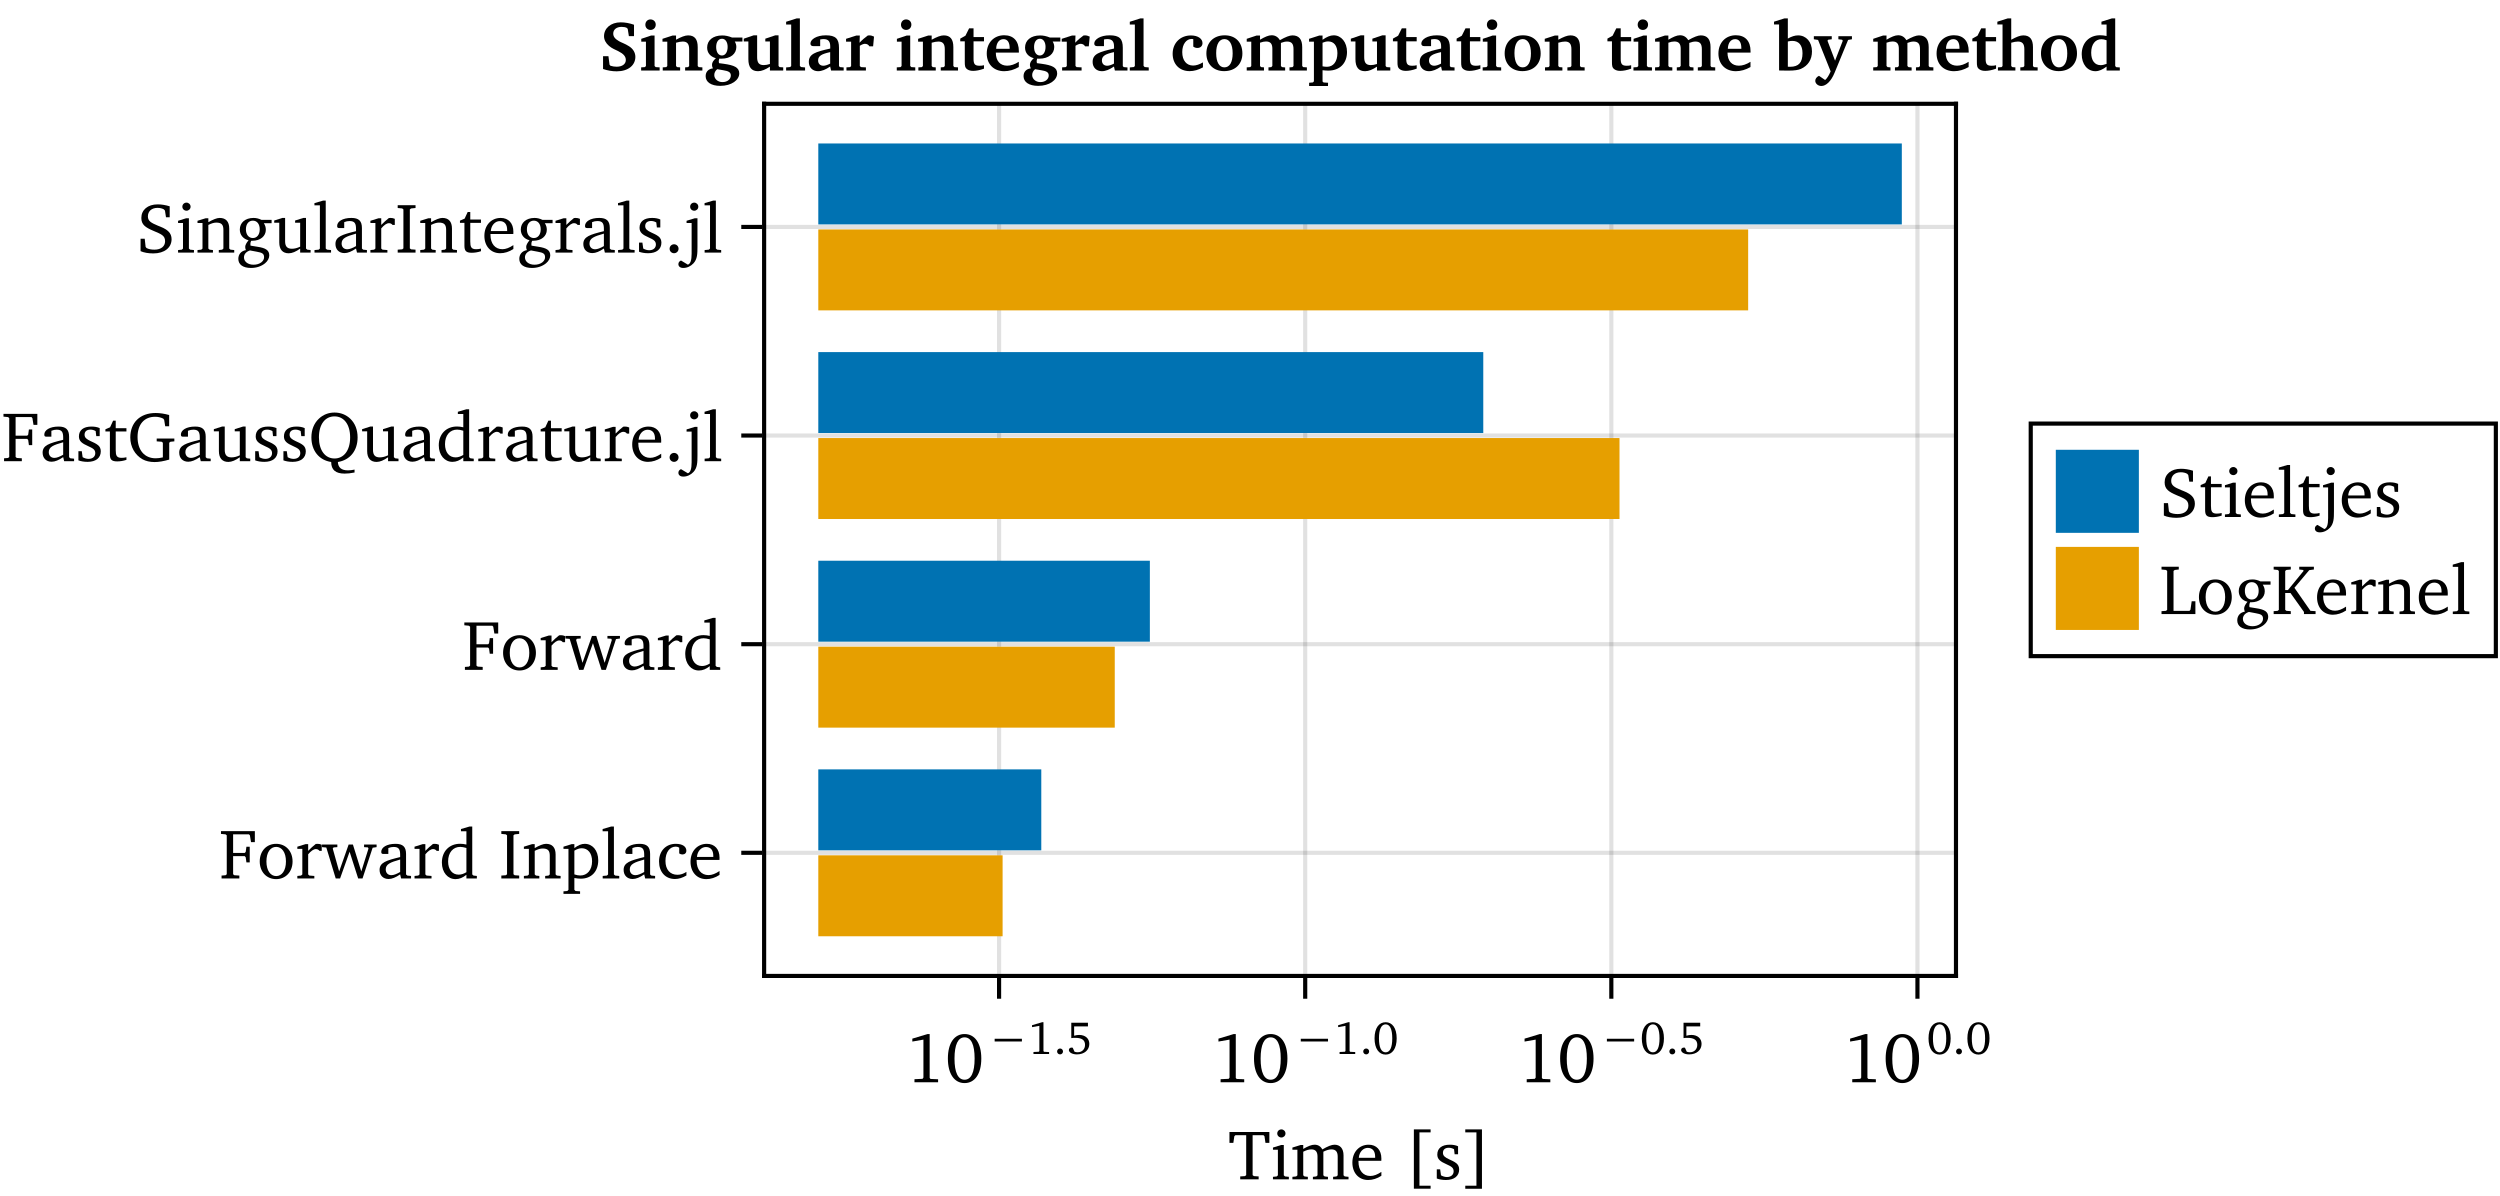 <?xml version="1.0" encoding="UTF-8"?>
<svg xmlns="http://www.w3.org/2000/svg" xmlns:xlink="http://www.w3.org/1999/xlink" width="602" height="288" viewBox="0 0 602 288">
<defs>
<g>
<g id="glyph-0-0-8fbbe770">
<path d="M 0.266 -11.406 L 0.266 -8.781 L 1.203 -8.781 L 1.438 -10.375 L 1.688 -10.625 L 4.297 -10.625 L 4.297 -1.016 L 4 -0.781 L 2.859 -0.703 L 2.859 0 L 7.297 0 L 7.297 -0.703 L 6.156 -0.781 L 5.844 -1.016 L 5.844 -10.625 L 8.469 -10.625 L 8.703 -10.375 L 8.938 -8.781 L 9.875 -8.781 L 9.875 -11.406 Z M 0.266 -11.406 "/>
</g>
<g id="glyph-0-1-8fbbe770">
</g>
<g id="glyph-1-0-8fbbe770">
<path d="M 2.625 -12.031 C 2.078 -12.031 1.625 -11.609 1.625 -11.047 C 1.625 -10.5 2.078 -10.078 2.625 -10.078 C 3.156 -10.078 3.609 -10.5 3.609 -11.047 C 3.609 -11.594 3.156 -12.031 2.625 -12.031 Z M 2.547 -8.266 L 0.594 -7.656 L 0.594 -7.125 L 1.781 -7.125 L 1.781 -0.969 L 1.5 -0.703 L 0.594 -0.609 L 0.594 0 L 4.422 0 L 4.422 -0.609 L 3.5 -0.703 L 3.203 -0.969 L 3.203 -8.266 Z M 2.547 -8.266 "/>
</g>
<g id="glyph-1-1-8fbbe770">
<path d="M 7.719 -7.203 C 7.328 -7.953 6.688 -8.344 5.844 -8.344 C 5.141 -8.344 4.25 -7.984 3.125 -7.328 L 3.125 -8.266 L 2.484 -8.266 L 0.516 -7.656 L 0.516 -7.125 L 1.719 -7.125 L 1.719 -0.969 L 1.422 -0.703 L 0.516 -0.609 L 0.516 0 L 4.234 0 L 4.234 -0.609 L 3.422 -0.703 L 3.125 -0.969 L 3.125 -6.656 C 3.875 -7.031 4.5 -7.219 5.062 -7.219 C 6.094 -7.219 6.562 -6.656 6.562 -5.469 L 6.562 -0.969 L 6.266 -0.703 L 5.453 -0.609 L 5.453 0 L 9.078 0 L 9.078 -0.609 L 8.281 -0.703 L 7.969 -0.969 L 7.969 -6.656 C 8.703 -7.016 9.344 -7.219 9.891 -7.219 C 10.953 -7.219 11.422 -6.656 11.422 -5.469 L 11.422 -0.969 L 11.125 -0.703 L 10.312 -0.609 L 10.312 0 L 14.031 0 L 14.031 -0.609 L 13.125 -0.703 L 12.828 -0.969 L 12.828 -5.766 C 12.828 -7.453 11.984 -8.344 10.641 -8.344 C 9.969 -8.344 9 -7.953 7.719 -7.203 Z M 7.719 -7.203 "/>
</g>
<g id="glyph-1-2-8fbbe770">
<path d="M 7.609 -1.797 C 6.641 -1.156 5.797 -0.812 4.953 -0.812 C 3.234 -0.812 2.094 -2.109 2.094 -4.281 C 2.094 -4.328 2.094 -4.406 2.094 -4.469 L 7.594 -4.469 C 7.609 -4.656 7.609 -4.828 7.609 -5 C 7.609 -7.094 6.406 -8.344 4.562 -8.344 C 2.281 -8.344 0.625 -6.594 0.625 -4.031 C 0.625 -1.531 2.172 0.156 4.422 0.156 C 5.484 0.156 6.594 -0.188 7.609 -0.859 Z M 6.109 -5.188 L 2.172 -5.188 C 2.281 -6.625 3.25 -7.578 4.328 -7.578 C 5.469 -7.578 6.109 -6.828 6.109 -5.453 C 6.109 -5.375 6.109 -5.266 6.109 -5.188 Z M 6.109 -5.188 "/>
</g>
<g id="glyph-1-3-8fbbe770">
<path d="M 5.844 -7.969 C 5.266 -8.234 4.609 -8.344 3.859 -8.344 C 1.922 -8.344 0.844 -7.469 0.844 -5.969 C 0.844 -4.828 1.594 -4.281 3.047 -3.641 C 4.172 -3.125 4.781 -2.828 4.781 -1.938 C 4.781 -1.141 4.172 -0.562 3.172 -0.562 C 2.688 -0.562 2.203 -0.703 1.734 -0.969 L 1.531 -2.406 L 0.719 -2.406 L 0.719 -0.203 C 1.312 0.016 2.062 0.156 2.922 0.156 C 4.938 0.156 6.109 -0.812 6.109 -2.391 C 6.109 -3.031 5.859 -3.531 5.453 -3.859 C 4.891 -4.312 4.25 -4.562 3.656 -4.844 C 2.703 -5.297 2.203 -5.656 2.203 -6.391 C 2.203 -7.156 2.719 -7.609 3.625 -7.609 C 4.031 -7.609 4.438 -7.5 4.875 -7.266 L 5.016 -6.047 L 5.844 -6.047 Z M 5.844 -7.969 "/>
</g>
<g id="glyph-1-4-8fbbe770">
<path d="M 0.781 -12.031 L 0.781 -11.312 L 3.469 -11.312 L 3.469 1.531 L 0.781 1.531 L 0.781 2.266 L 4.797 2.266 L 4.797 -12.031 Z M 0.781 -12.031 "/>
</g>
<g id="glyph-2-0-8fbbe770">
<path d="M 2.359 -12.031 L 2.359 2.25 L 6.391 2.25 L 6.391 1.531 L 3.703 1.531 L 3.703 -11.312 L 6.391 -11.312 L 6.391 -12.031 Z M 2.359 -12.031 "/>
</g>
<g id="glyph-3-0-8fbbe770">
<path d="M 5.281 -11.609 L 1.594 -10.5 L 1.594 -9.797 L 4.266 -10.266 L 4.266 -1.125 L 4.062 -0.828 L 2.109 -0.734 L 2.109 0 L 7.797 0 L 7.797 -0.719 L 5.969 -0.797 L 5.766 -1.047 L 5.766 -11.609 Z M 5.281 -11.609 "/>
</g>
<g id="glyph-3-1-8fbbe770">
<path d="M 4.719 -11.609 C 2.297 -11.609 0.703 -9.469 0.703 -5.719 C 0.703 -1.953 2.297 0.203 4.719 0.203 C 7.156 0.203 8.75 -1.953 8.75 -5.719 C 8.75 -9.469 7.156 -11.609 4.719 -11.609 Z M 4.719 -10.812 C 6.297 -10.812 7.141 -9.078 7.141 -5.719 C 7.141 -2.344 6.297 -0.609 4.719 -0.609 C 3.156 -0.609 2.297 -2.328 2.297 -5.688 C 2.297 -9.078 3.156 -10.812 4.719 -10.812 Z M 4.719 -10.812 "/>
</g>
<g id="glyph-3-2-8fbbe770">
<path d="M 6.516 -11.375 L 6.516 -8.172 C 5.984 -8.297 5.469 -8.359 5 -8.359 C 2.406 -8.359 0.609 -6.547 0.609 -3.828 C 0.609 -1.438 2.047 0.156 3.891 0.156 C 4.828 0.156 5.641 -0.188 6.516 -0.891 L 6.516 0 L 9.031 0 L 9.031 -0.609 L 8.219 -0.703 L 7.922 -0.969 L 7.922 -12.516 L 7.281 -12.516 L 5.203 -11.906 L 5.203 -11.375 Z M 6.516 -1.516 C 5.875 -1.125 5.266 -0.922 4.656 -0.922 C 3.125 -0.922 2.109 -2.125 2.109 -4.109 C 2.109 -6.234 3.297 -7.609 5.016 -7.609 C 5.422 -7.609 5.938 -7.516 6.516 -7.344 Z M 6.516 -1.516 "/>
</g>
<g id="glyph-3-3-8fbbe770">
</g>
<g id="glyph-3-4-8fbbe770">
<path d="M 0.469 0 L 4.453 0 L 4.453 -0.609 L 3.484 -0.703 L 3.172 -0.969 L 3.172 -12.516 L 2.531 -12.516 L 0.453 -11.906 L 0.453 -11.375 L 1.766 -11.375 L 1.766 -0.969 L 1.484 -0.703 L 0.469 -0.609 Z M 0.469 0 "/>
</g>
<g id="glyph-3-5-8fbbe770">
<path d="M 7.219 -0.719 L 7.219 -1.594 C 6.516 -1.125 5.812 -0.891 5.062 -0.891 C 3.297 -0.891 2.172 -2.125 2.172 -4.219 C 2.172 -6.359 3.219 -7.672 4.672 -7.672 C 4.969 -7.672 5.234 -7.578 5.484 -7.422 L 5.484 -6.031 C 5.75 -5.859 6 -5.781 6.25 -5.781 C 6.828 -5.781 7.203 -6.141 7.203 -6.688 C 7.203 -7.672 6.297 -8.344 4.656 -8.344 C 2.281 -8.344 0.625 -6.625 0.625 -4.094 C 0.625 -1.578 2.141 0.125 4.453 0.125 C 5.375 0.125 6.297 -0.172 7.219 -0.719 Z M 7.219 -0.719 "/>
</g>
<g id="glyph-3-6-8fbbe770">
<path d="M 7.609 -1.797 C 6.641 -1.156 5.797 -0.812 4.953 -0.812 C 3.234 -0.812 2.094 -2.109 2.094 -4.281 C 2.094 -4.328 2.094 -4.406 2.094 -4.469 L 7.594 -4.469 C 7.609 -4.656 7.609 -4.828 7.609 -5 C 7.609 -7.094 6.406 -8.344 4.562 -8.344 C 2.281 -8.344 0.625 -6.594 0.625 -4.031 C 0.625 -1.531 2.172 0.156 4.422 0.156 C 5.484 0.156 6.594 -0.188 7.609 -0.859 Z M 6.109 -5.188 L 2.172 -5.188 C 2.281 -6.625 3.25 -7.578 4.328 -7.578 C 5.469 -7.578 6.109 -6.828 6.109 -5.453 C 6.109 -5.375 6.109 -5.266 6.109 -5.188 Z M 6.109 -5.188 "/>
</g>
<g id="glyph-3-7-8fbbe770">
<path d="M 5.672 -0.984 L 5.906 0 L 8.297 0 L 8.297 -0.609 L 7.391 -0.703 L 7.094 -0.969 L 7.094 -5.906 C 7.094 -7.609 6.344 -8.344 4.562 -8.344 C 2.406 -8.344 1.125 -7.469 1.125 -6.422 C 1.125 -6.016 1.266 -5.906 1.656 -5.906 L 2.828 -5.906 L 2.828 -7.328 C 3.281 -7.516 3.688 -7.594 4.109 -7.594 C 5.344 -7.594 5.672 -7.031 5.672 -5.688 L 5.672 -5.156 C 2.281 -4.328 0.719 -3.828 0.719 -2.062 C 0.719 -0.781 1.547 0.125 2.891 0.125 C 3.703 0.125 4.609 -0.25 5.672 -0.984 Z M 5.672 -1.562 C 4.828 -1.078 4.125 -0.797 3.562 -0.797 C 2.719 -0.797 2.203 -1.359 2.203 -2.188 C 2.203 -3.438 3.281 -3.891 5.672 -4.562 Z M 5.672 -1.562 "/>
</g>
<g id="glyph-3-8-8fbbe770">
<path d="M 1.5 -7.156 L 1.5 -1.672 C 1.5 -0.453 1.859 0.047 3.266 0.047 C 3.922 0.047 4.688 -0.062 5.484 -0.328 L 5.484 -0.953 C 5.094 -0.859 4.703 -0.812 4.312 -0.812 C 3.125 -0.812 2.906 -1.375 2.906 -2.672 L 2.906 -7.156 L 5.484 -7.156 L 5.484 -7.953 L 2.906 -7.953 L 2.906 -9.766 L 2.281 -9.766 L 1.547 -8.172 L 0.422 -7.688 L 0.422 -7.156 Z M 1.5 -7.156 "/>
</g>
<g id="glyph-3-9-8fbbe770">
<path d="M 2.406 -8.344 L 0.438 -7.719 L 0.438 -7.188 L 1.656 -7.188 L 1.656 -2.438 C 1.656 -0.734 2.469 0.172 3.922 0.172 C 4.766 0.172 5.656 -0.219 6.688 -0.953 L 6.688 0 L 9.203 0 L 9.203 -0.609 L 8.391 -0.703 L 8.094 -0.969 L 8.094 -8.344 L 7.453 -8.344 L 5.469 -7.719 L 5.469 -7.188 L 6.688 -7.188 L 6.688 -1.422 C 5.984 -1.094 5.344 -0.922 4.703 -0.922 C 3.562 -0.922 3.062 -1.5 3.062 -2.719 L 3.062 -8.344 Z M 2.406 -8.344 "/>
</g>
<g id="glyph-3-10-8fbbe770">
<path d="M 2.359 -2 C 1.766 -2 1.281 -1.531 1.281 -0.922 C 1.281 -0.312 1.766 0.156 2.359 0.156 C 2.953 0.156 3.438 -0.328 3.438 -0.922 C 3.438 -1.531 2.953 -2 2.359 -2 Z M 2.359 -2 "/>
</g>
<g id="glyph-3-11-8fbbe770">
<path d="M 1.859 -7.125 L 1.859 0.266 C 1.859 1.844 1.578 2.703 0.953 2.906 L -0.703 1.906 C -1.125 2.094 -1.328 2.406 -1.328 2.781 C -1.328 3.328 -0.906 3.703 -0.156 3.703 C 0.766 3.703 1.625 3.312 2.297 2.594 C 3.234 1.578 3.266 0.328 3.266 -1.422 L 3.266 -8.266 L 2.625 -8.266 L 0.641 -7.656 L 0.641 -7.125 Z M 1.5 -11.047 C 1.5 -10.5 1.938 -10.078 2.484 -10.078 C 3.031 -10.078 3.469 -10.5 3.469 -11.047 C 3.469 -11.594 3.031 -12.031 2.484 -12.031 C 1.938 -12.031 1.5 -11.609 1.5 -11.047 Z M 1.5 -11.047 "/>
</g>
<g id="glyph-3-12-8fbbe770">
<path d="M 5.844 -7.969 C 5.266 -8.234 4.609 -8.344 3.859 -8.344 C 1.922 -8.344 0.844 -7.469 0.844 -5.969 C 0.844 -4.828 1.594 -4.281 3.047 -3.641 C 4.172 -3.125 4.781 -2.828 4.781 -1.938 C 4.781 -1.141 4.172 -0.562 3.172 -0.562 C 2.688 -0.562 2.203 -0.703 1.734 -0.969 L 1.531 -2.406 L 0.719 -2.406 L 0.719 -0.203 C 1.312 0.016 2.062 0.156 2.922 0.156 C 4.938 0.156 6.109 -0.812 6.109 -2.391 C 6.109 -3.031 5.859 -3.531 5.453 -3.859 C 4.891 -4.312 4.25 -4.562 3.656 -4.844 C 2.703 -5.297 2.203 -5.656 2.203 -6.391 C 2.203 -7.156 2.719 -7.609 3.625 -7.609 C 4.031 -7.609 4.438 -7.5 4.875 -7.266 L 5.016 -6.047 L 5.844 -6.047 Z M 5.844 -7.969 "/>
</g>
<g id="glyph-3-13-8fbbe770">
<path d="M 1.016 -0.344 C 1.797 0 2.859 0.203 4.078 0.203 C 6.797 0.203 8.484 -1.203 8.484 -3.219 C 8.484 -3.969 8.234 -4.594 7.734 -5.078 C 6.953 -5.844 6.031 -6.125 5.172 -6.484 C 3.609 -7.141 2.781 -7.562 2.781 -8.703 C 2.781 -9.938 3.656 -10.766 5.094 -10.766 C 5.688 -10.766 6.203 -10.641 6.625 -10.406 L 6.891 -10.109 L 7.141 -8.5 L 8.031 -8.5 L 8.031 -11.141 C 7.016 -11.453 6.062 -11.609 5.141 -11.609 C 2.719 -11.609 1.203 -10.266 1.203 -8.344 C 1.203 -6.703 2.188 -6.062 4.078 -5.25 C 5.938 -4.453 6.922 -4.141 6.922 -2.734 C 6.922 -1.547 6 -0.703 4.359 -0.703 C 3.594 -0.703 2.938 -0.828 2.453 -1.094 L 2.234 -1.375 L 2.016 -3.328 L 1.016 -3.328 Z M 1.016 -0.344 "/>
</g>
<g id="glyph-3-14-8fbbe770">
<path d="M 2.625 -12.031 C 2.078 -12.031 1.625 -11.609 1.625 -11.047 C 1.625 -10.5 2.078 -10.078 2.625 -10.078 C 3.156 -10.078 3.609 -10.5 3.609 -11.047 C 3.609 -11.594 3.156 -12.031 2.625 -12.031 Z M 2.547 -8.266 L 0.594 -7.656 L 0.594 -7.125 L 1.781 -7.125 L 1.781 -0.969 L 1.5 -0.703 L 0.594 -0.609 L 0.594 0 L 4.422 0 L 4.422 -0.609 L 3.5 -0.703 L 3.203 -0.969 L 3.203 -8.266 Z M 2.547 -8.266 "/>
</g>
<g id="glyph-4-0-8fbbe770">
<path d="M 4.719 -11.609 C 2.297 -11.609 0.703 -9.469 0.703 -5.719 C 0.703 -1.953 2.297 0.203 4.719 0.203 C 7.156 0.203 8.75 -1.953 8.75 -5.719 C 8.75 -9.469 7.156 -11.609 4.719 -11.609 Z M 4.719 -10.812 C 6.297 -10.812 7.141 -9.078 7.141 -5.719 C 7.141 -2.344 6.297 -0.609 4.719 -0.609 C 3.156 -0.609 2.297 -2.328 2.297 -5.688 C 2.297 -9.078 3.156 -10.812 4.719 -10.812 Z M 4.719 -10.812 "/>
</g>
<g id="glyph-4-1-8fbbe770">
<path d="M 0.391 3.703 L 4.391 3.703 L 4.391 3.094 L 3.297 3.016 L 3.016 2.734 L 3.016 -0.109 C 3.641 0 4.172 0.047 4.594 0.047 C 7.109 0.047 8.766 -1.688 8.766 -4.375 C 8.766 -6.75 7.375 -8.344 5.516 -8.344 C 4.703 -8.344 3.906 -8 3.016 -7.328 L 3.016 -8.266 L 2.359 -8.266 L 0.391 -7.656 L 0.391 -7.125 L 1.594 -7.125 L 1.594 2.734 L 1.312 3.016 L 0.391 3.094 Z M 3.016 -0.984 L 3.016 -6.703 C 3.656 -7.078 4.219 -7.281 4.797 -7.281 C 6.266 -7.281 7.281 -6.109 7.281 -4.141 C 7.281 -2.062 6.125 -0.719 4.453 -0.719 C 4.047 -0.719 3.562 -0.797 3.016 -0.984 Z M 3.016 -0.984 "/>
</g>
<g id="glyph-4-2-8fbbe770">
<path d="M 7.609 -1.797 C 6.641 -1.156 5.797 -0.812 4.953 -0.812 C 3.234 -0.812 2.094 -2.109 2.094 -4.281 C 2.094 -4.328 2.094 -4.406 2.094 -4.469 L 7.594 -4.469 C 7.609 -4.656 7.609 -4.828 7.609 -5 C 7.609 -7.094 6.406 -8.344 4.562 -8.344 C 2.281 -8.344 0.625 -6.594 0.625 -4.031 C 0.625 -1.531 2.172 0.156 4.422 0.156 C 5.484 0.156 6.594 -0.188 7.609 -0.859 Z M 6.109 -5.188 L 2.172 -5.188 C 2.281 -6.625 3.25 -7.578 4.328 -7.578 C 5.469 -7.578 6.109 -6.828 6.109 -5.453 C 6.109 -5.375 6.109 -5.266 6.109 -5.188 Z M 6.109 -5.188 "/>
</g>
<g id="glyph-4-3-8fbbe770">
<path d="M 0.469 0 L 4.453 0 L 4.453 -0.609 L 3.484 -0.703 L 3.172 -0.969 L 3.172 -12.516 L 2.531 -12.516 L 0.453 -11.906 L 0.453 -11.375 L 1.766 -11.375 L 1.766 -0.969 L 1.484 -0.703 L 0.469 -0.609 Z M 0.469 0 "/>
</g>
<g id="glyph-5-0-8fbbe770">
<path d="M 1.391 -3.672 L 1.391 -3.016 L 7.953 -3.016 L 7.953 -3.672 Z M 1.391 -3.672 "/>
</g>
<g id="glyph-5-1-8fbbe770">
<path d="M 1.141 -7.531 L 1.141 -3.828 C 1.375 -3.875 1.703 -3.891 2.125 -3.891 C 3.688 -3.891 4.453 -3.359 4.453 -2.203 C 4.453 -1.172 3.734 -0.422 2.688 -0.422 C 2.438 -0.422 2.172 -0.453 1.922 -0.547 L 1.484 -1.516 C 1.375 -1.531 1.281 -1.547 1.219 -1.547 C 0.828 -1.547 0.562 -1.297 0.562 -0.953 C 0.562 -0.422 1.328 0.094 2.484 0.094 C 4.328 0.094 5.484 -0.984 5.484 -2.438 C 5.484 -3.719 4.531 -4.594 3.031 -4.594 C 2.672 -4.594 2.266 -4.531 1.828 -4.406 L 1.828 -6.656 L 5.156 -6.656 L 5.156 -7.531 Z M 1.141 -7.531 "/>
</g>
<g id="glyph-5-2-8fbbe770">
<path d="M 3.484 -7.656 L 1.047 -6.938 L 1.047 -6.469 L 2.812 -6.781 L 2.812 -0.734 L 2.688 -0.547 L 1.391 -0.484 L 1.391 0 L 5.156 0 L 5.156 -0.469 L 3.938 -0.531 L 3.797 -0.703 L 3.797 -7.656 Z M 3.484 -7.656 "/>
</g>
<g id="glyph-5-3-8fbbe770">
<path d="M 1.562 -1.328 C 1.172 -1.328 0.844 -1.016 0.844 -0.609 C 0.844 -0.203 1.172 0.094 1.562 0.094 C 1.953 0.094 2.266 -0.219 2.266 -0.609 C 2.266 -1.016 1.953 -1.328 1.562 -1.328 Z M 1.562 -1.328 "/>
</g>
<g id="glyph-5-4-8fbbe770">
<path d="M 3.125 -7.656 C 1.516 -7.656 0.453 -6.25 0.453 -3.766 C 0.453 -1.297 1.516 0.141 3.125 0.141 C 4.719 0.141 5.781 -1.297 5.781 -3.766 C 5.781 -6.25 4.719 -7.656 3.125 -7.656 Z M 3.125 -7.141 C 4.156 -7.141 4.719 -5.984 4.719 -3.766 C 4.719 -1.547 4.156 -0.406 3.125 -0.406 C 2.094 -0.406 1.516 -1.531 1.516 -3.766 C 1.516 -5.984 2.094 -7.141 3.125 -7.141 Z M 3.125 -7.141 "/>
</g>
<g id="glyph-6-0-8fbbe770">
<path d="M 3.484 -7.656 L 1.047 -6.938 L 1.047 -6.469 L 2.812 -6.781 L 2.812 -0.734 L 2.688 -0.547 L 1.391 -0.484 L 1.391 0 L 5.156 0 L 5.156 -0.469 L 3.938 -0.531 L 3.797 -0.703 L 3.797 -7.656 Z M 3.484 -7.656 "/>
</g>
<g id="glyph-6-1-8fbbe770">
<path d="M 1.391 -3.672 L 1.391 -3.016 L 7.953 -3.016 L 7.953 -3.672 Z M 1.391 -3.672 "/>
</g>
<g id="glyph-6-2-8fbbe770">
<path d="M 1.562 -1.328 C 1.172 -1.328 0.844 -1.016 0.844 -0.609 C 0.844 -0.203 1.172 0.094 1.562 0.094 C 1.953 0.094 2.266 -0.219 2.266 -0.609 C 2.266 -1.016 1.953 -1.328 1.562 -1.328 Z M 1.562 -1.328 "/>
</g>
<g id="glyph-6-3-8fbbe770">
<path d="M 3.125 -7.656 C 1.516 -7.656 0.453 -6.25 0.453 -3.766 C 0.453 -1.297 1.516 0.141 3.125 0.141 C 4.719 0.141 5.781 -1.297 5.781 -3.766 C 5.781 -6.25 4.719 -7.656 3.125 -7.656 Z M 3.125 -7.141 C 4.156 -7.141 4.719 -5.984 4.719 -3.766 C 4.719 -1.547 4.156 -0.406 3.125 -0.406 C 2.094 -0.406 1.516 -1.531 1.516 -3.766 C 1.516 -5.984 2.094 -7.141 3.125 -7.141 Z M 3.125 -7.141 "/>
</g>
<g id="glyph-7-0-8fbbe770">
<path d="M 1.562 -1.328 C 1.172 -1.328 0.844 -1.016 0.844 -0.609 C 0.844 -0.203 1.172 0.094 1.562 0.094 C 1.953 0.094 2.266 -0.219 2.266 -0.609 C 2.266 -1.016 1.953 -1.328 1.562 -1.328 Z M 1.562 -1.328 "/>
</g>
<g id="glyph-8-0-8fbbe770">
<path d="M 1.391 -3.672 L 1.391 -3.016 L 7.953 -3.016 L 7.953 -3.672 Z M 1.391 -3.672 "/>
</g>
<g id="glyph-8-1-8fbbe770">
<path d="M 3.125 -7.656 C 1.516 -7.656 0.453 -6.25 0.453 -3.766 C 0.453 -1.297 1.516 0.141 3.125 0.141 C 4.719 0.141 5.781 -1.297 5.781 -3.766 C 5.781 -6.25 4.719 -7.656 3.125 -7.656 Z M 3.125 -7.141 C 4.156 -7.141 4.719 -5.984 4.719 -3.766 C 4.719 -1.547 4.156 -0.406 3.125 -0.406 C 2.094 -0.406 1.516 -1.531 1.516 -3.766 C 1.516 -5.984 2.094 -7.141 3.125 -7.141 Z M 3.125 -7.141 "/>
</g>
<g id="glyph-9-0-8fbbe770">
<path d="M 4.719 -11.609 C 2.297 -11.609 0.703 -9.469 0.703 -5.719 C 0.703 -1.953 2.297 0.203 4.719 0.203 C 7.156 0.203 8.75 -1.953 8.75 -5.719 C 8.75 -9.469 7.156 -11.609 4.719 -11.609 Z M 4.719 -10.812 C 6.297 -10.812 7.141 -9.078 7.141 -5.719 C 7.141 -2.344 6.297 -0.609 4.719 -0.609 C 3.156 -0.609 2.297 -2.328 2.297 -5.688 C 2.297 -9.078 3.156 -10.812 4.719 -10.812 Z M 4.719 -10.812 "/>
</g>
<g id="glyph-10-0-8fbbe770">
<path d="M 0.562 0 L 4.844 0 L 4.844 -0.703 L 3.641 -0.781 L 3.344 -1.016 L 3.344 -5.375 L 6.141 -5.375 L 6.375 -5.109 L 6.547 -3.875 L 7.344 -3.875 L 7.344 -7.641 L 6.547 -7.641 L 6.375 -6.391 L 6.141 -6.156 L 3.344 -6.156 L 3.344 -10.625 L 7.172 -10.625 L 7.391 -10.375 L 7.656 -8.75 L 8.578 -8.75 L 8.578 -11.406 L 0.422 -11.406 L 0.422 -10.734 L 1.531 -10.625 L 1.812 -10.391 L 1.812 -1.016 L 1.531 -0.781 L 0.562 -0.703 Z M 0.562 0 "/>
</g>
<g id="glyph-10-1-8fbbe770">
<path d="M 4.578 -8.344 C 2.281 -8.344 0.625 -6.625 0.625 -4.094 C 0.625 -1.578 2.297 0.156 4.578 0.156 C 6.844 0.156 8.531 -1.578 8.531 -4.094 C 8.531 -6.609 6.875 -8.344 4.578 -8.344 Z M 4.578 -7.609 C 5.953 -7.609 6.938 -6.297 6.938 -4.094 C 6.938 -1.891 5.953 -0.578 4.578 -0.578 C 3.219 -0.578 2.234 -1.906 2.234 -4.094 C 2.234 -6.312 3.203 -7.609 4.578 -7.609 Z M 4.578 -7.609 "/>
</g>
<g id="glyph-10-2-8fbbe770">
<path d="M 0.516 0 L 4.609 0 L 4.609 -0.609 L 3.422 -0.703 L 3.125 -0.969 L 3.125 -5.828 C 3.828 -6.641 4.422 -7.078 4.984 -7.078 C 5.344 -7.078 5.625 -6.938 5.844 -6.656 L 6.391 -6.656 L 6.391 -8.125 C 6.031 -8.281 5.719 -8.344 5.375 -8.344 C 5.234 -8.344 5.078 -8.344 4.953 -8.312 C 4.328 -7.812 3.719 -7.281 3.125 -6.656 L 3.125 -8.266 L 2.484 -8.266 L 0.516 -7.656 L 0.516 -7.125 L 1.719 -7.125 L 1.719 -0.969 L 1.406 -0.703 L 0.516 -0.609 Z M 0.516 0 "/>
</g>
<g id="glyph-10-3-8fbbe770">
<path d="M 0.516 0 L 4.234 0 L 4.234 -0.609 L 3.422 -0.703 L 3.125 -0.969 L 3.125 -6.656 C 3.859 -7.031 4.484 -7.219 5.031 -7.219 C 6.297 -7.219 6.75 -6.719 6.75 -5.469 L 6.75 -0.969 L 6.453 -0.703 L 5.641 -0.609 L 5.641 0 L 9.359 0 L 9.359 -0.609 L 8.453 -0.703 L 8.156 -0.969 L 8.156 -5.766 C 8.156 -7.469 7.344 -8.344 5.859 -8.344 C 5.141 -8.344 4.266 -7.953 3.125 -7.328 L 3.125 -8.266 L 2.484 -8.266 L 0.516 -7.656 L 0.516 -7.125 L 1.719 -7.125 L 1.719 -0.969 L 1.422 -0.703 L 0.516 -0.609 Z M 0.516 0 "/>
</g>
<g id="glyph-10-4-8fbbe770">
<path d="M 5.672 -0.984 L 5.906 0 L 8.297 0 L 8.297 -0.609 L 7.391 -0.703 L 7.094 -0.969 L 7.094 -5.906 C 7.094 -7.609 6.344 -8.344 4.562 -8.344 C 2.406 -8.344 1.125 -7.469 1.125 -6.422 C 1.125 -6.016 1.266 -5.906 1.656 -5.906 L 2.828 -5.906 L 2.828 -7.328 C 3.281 -7.516 3.688 -7.594 4.109 -7.594 C 5.344 -7.594 5.672 -7.031 5.672 -5.688 L 5.672 -5.156 C 2.281 -4.328 0.719 -3.828 0.719 -2.062 C 0.719 -0.781 1.547 0.125 2.891 0.125 C 3.703 0.125 4.609 -0.25 5.672 -0.984 Z M 5.672 -1.562 C 4.828 -1.078 4.125 -0.797 3.562 -0.797 C 2.719 -0.797 2.203 -1.359 2.203 -2.188 C 2.203 -3.438 3.281 -3.891 5.672 -4.562 Z M 5.672 -1.562 "/>
</g>
<g id="glyph-10-5-8fbbe770">
<path d="M 5.844 -7.969 C 5.266 -8.234 4.609 -8.344 3.859 -8.344 C 1.922 -8.344 0.844 -7.469 0.844 -5.969 C 0.844 -4.828 1.594 -4.281 3.047 -3.641 C 4.172 -3.125 4.781 -2.828 4.781 -1.938 C 4.781 -1.141 4.172 -0.562 3.172 -0.562 C 2.688 -0.562 2.203 -0.703 1.734 -0.969 L 1.531 -2.406 L 0.719 -2.406 L 0.719 -0.203 C 1.312 0.016 2.062 0.156 2.922 0.156 C 4.938 0.156 6.109 -0.812 6.109 -2.391 C 6.109 -3.031 5.859 -3.531 5.453 -3.859 C 4.891 -4.312 4.25 -4.562 3.656 -4.844 C 2.703 -5.297 2.203 -5.656 2.203 -6.391 C 2.203 -7.156 2.719 -7.609 3.625 -7.609 C 4.031 -7.609 4.438 -7.5 4.875 -7.266 L 5.016 -6.047 L 5.844 -6.047 Z M 5.844 -7.969 "/>
</g>
<g id="glyph-10-6-8fbbe770">
<path d="M 1.5 -7.156 L 1.5 -1.672 C 1.5 -0.453 1.859 0.047 3.266 0.047 C 3.922 0.047 4.688 -0.062 5.484 -0.328 L 5.484 -0.953 C 5.094 -0.859 4.703 -0.812 4.312 -0.812 C 3.125 -0.812 2.906 -1.375 2.906 -2.672 L 2.906 -7.156 L 5.484 -7.156 L 5.484 -7.953 L 2.906 -7.953 L 2.906 -9.766 L 2.281 -9.766 L 1.547 -8.172 L 0.422 -7.688 L 0.422 -7.156 Z M 1.5 -7.156 "/>
</g>
<g id="glyph-10-7-8fbbe770">
<path d="M 7.094 -5.469 L 7.094 -4.781 L 8.297 -4.688 L 8.578 -4.453 L 8.578 -0.922 C 7.922 -0.766 7.344 -0.703 6.844 -0.703 C 4.188 -0.703 2.484 -2.625 2.484 -5.828 C 2.484 -8.891 4.109 -10.703 6.719 -10.703 C 7.391 -10.703 8.031 -10.562 8.656 -10.266 L 8.891 -9.969 L 9.141 -8.422 L 10.094 -8.422 L 10.094 -11.125 C 8.969 -11.438 7.875 -11.609 6.828 -11.609 C 3.078 -11.609 0.734 -9.297 0.734 -5.719 C 0.734 -3.484 1.844 -1.516 3.672 -0.469 C 4.453 -0.031 5.453 0.203 6.594 0.203 C 7.594 0.203 8.766 0 10.109 -0.391 L 10.109 -4.453 L 10.406 -4.688 L 11.344 -4.781 L 11.344 -5.469 Z M 7.094 -5.469 "/>
</g>
<g id="glyph-10-8-8fbbe770">
<path d="M 2.406 -8.344 L 0.438 -7.719 L 0.438 -7.188 L 1.656 -7.188 L 1.656 -2.438 C 1.656 -0.734 2.469 0.172 3.922 0.172 C 4.766 0.172 5.656 -0.219 6.688 -0.953 L 6.688 0 L 9.203 0 L 9.203 -0.609 L 8.391 -0.703 L 8.094 -0.969 L 8.094 -8.344 L 7.453 -8.344 L 5.469 -7.719 L 5.469 -7.188 L 6.688 -7.188 L 6.688 -1.422 C 5.984 -1.094 5.344 -0.922 4.703 -0.922 C 3.562 -0.922 3.062 -1.5 3.062 -2.719 L 3.062 -8.344 Z M 2.406 -8.344 "/>
</g>
<g id="glyph-10-9-8fbbe770">
<path d="M 7.031 0.188 C 9.969 -0.281 11.781 -2.547 11.781 -5.734 C 11.781 -7.578 11.172 -9.125 10.016 -10.234 C 9 -11.203 7.688 -11.719 6.219 -11.719 C 4.766 -11.719 3.469 -11.203 2.453 -10.234 C 1.281 -9.125 0.656 -7.578 0.656 -5.734 C 0.656 -2.531 2.5 -0.25 5.422 0.188 C 5.422 2.094 6.5 2.984 8.656 2.984 C 9.344 2.984 10.156 2.906 11.047 2.719 L 11.047 2.016 C 10.438 2.156 9.906 2.203 9.453 2.203 C 7.891 2.203 7.094 1.531 7.031 0.188 Z M 6.219 -0.656 C 4 -0.656 2.469 -2.578 2.469 -5.734 C 2.469 -8.922 3.984 -10.797 6.219 -10.797 C 8.469 -10.797 9.984 -8.891 9.984 -5.734 C 9.984 -2.578 8.469 -0.656 6.219 -0.656 Z M 6.219 -0.656 "/>
</g>
<g id="glyph-10-10-8fbbe770">
<path d="M 1.016 -0.344 C 1.797 0 2.859 0.203 4.078 0.203 C 6.797 0.203 8.484 -1.203 8.484 -3.219 C 8.484 -3.969 8.234 -4.594 7.734 -5.078 C 6.953 -5.844 6.031 -6.125 5.172 -6.484 C 3.609 -7.141 2.781 -7.562 2.781 -8.703 C 2.781 -9.938 3.656 -10.766 5.094 -10.766 C 5.688 -10.766 6.203 -10.641 6.625 -10.406 L 6.891 -10.109 L 7.141 -8.5 L 8.031 -8.5 L 8.031 -11.141 C 7.016 -11.453 6.062 -11.609 5.141 -11.609 C 2.719 -11.609 1.203 -10.266 1.203 -8.344 C 1.203 -6.703 2.188 -6.062 4.078 -5.25 C 5.938 -4.453 6.922 -4.141 6.922 -2.734 C 6.922 -1.547 6 -0.703 4.359 -0.703 C 3.594 -0.703 2.938 -0.828 2.453 -1.094 L 2.234 -1.375 L 2.016 -3.328 L 1.016 -3.328 Z M 1.016 -0.344 "/>
</g>
<g id="glyph-10-11-8fbbe770">
<path d="M 0.594 0 L 4.891 0 L 4.891 -0.703 L 3.812 -0.781 L 3.516 -1.016 L 3.516 -10.391 L 3.812 -10.625 L 4.891 -10.734 L 4.891 -11.406 L 0.594 -11.406 L 0.594 -10.734 L 1.688 -10.625 L 1.969 -10.391 L 1.969 -1.016 L 1.688 -0.781 L 0.594 -0.703 Z M 0.594 0 "/>
</g>
<g id="glyph-10-12-8fbbe770">
<path d="M 7.609 -1.797 C 6.641 -1.156 5.797 -0.812 4.953 -0.812 C 3.234 -0.812 2.094 -2.109 2.094 -4.281 C 2.094 -4.328 2.094 -4.406 2.094 -4.469 L 7.594 -4.469 C 7.609 -4.656 7.609 -4.828 7.609 -5 C 7.609 -7.094 6.406 -8.344 4.562 -8.344 C 2.281 -8.344 0.625 -6.594 0.625 -4.031 C 0.625 -1.531 2.172 0.156 4.422 0.156 C 5.484 0.156 6.594 -0.188 7.609 -0.859 Z M 6.109 -5.188 L 2.172 -5.188 C 2.281 -6.625 3.25 -7.578 4.328 -7.578 C 5.469 -7.578 6.109 -6.828 6.109 -5.453 C 6.109 -5.375 6.109 -5.266 6.109 -5.188 Z M 6.109 -5.188 "/>
</g>
<g id="glyph-11-0-8fbbe770">
<path d="M 0.516 0 L 4.609 0 L 4.609 -0.609 L 3.422 -0.703 L 3.125 -0.969 L 3.125 -5.828 C 3.828 -6.641 4.422 -7.078 4.984 -7.078 C 5.344 -7.078 5.625 -6.938 5.844 -6.656 L 6.391 -6.656 L 6.391 -8.125 C 6.031 -8.281 5.719 -8.344 5.375 -8.344 C 5.234 -8.344 5.078 -8.344 4.953 -8.312 C 4.328 -7.812 3.719 -7.281 3.125 -6.656 L 3.125 -8.266 L 2.484 -8.266 L 0.516 -7.656 L 0.516 -7.125 L 1.719 -7.125 L 1.719 -0.969 L 1.406 -0.703 L 0.516 -0.609 Z M 0.516 0 "/>
</g>
<g id="glyph-11-1-8fbbe770">
<path d="M -0.031 -8.172 L -0.031 -7.547 L 1 -7.453 L 3.266 0 L 4.312 0 L 6.609 -6.438 L 8.672 0 L 9.719 0 L 12.156 -7.406 L 13.109 -7.547 L 13.109 -8.172 L 10.094 -8.172 L 10.094 -7.547 L 11.016 -7.484 L 11.156 -7.203 L 9.422 -1.688 L 7.406 -8.172 L 6.375 -8.172 L 4.094 -1.688 L 2.547 -7.203 L 2.75 -7.484 L 3.656 -7.547 L 3.656 -8.172 Z M -0.031 -8.172 "/>
</g>
<g id="glyph-11-2-8fbbe770">
<path d="M 5.672 -0.984 L 5.906 0 L 8.297 0 L 8.297 -0.609 L 7.391 -0.703 L 7.094 -0.969 L 7.094 -5.906 C 7.094 -7.609 6.344 -8.344 4.562 -8.344 C 2.406 -8.344 1.125 -7.469 1.125 -6.422 C 1.125 -6.016 1.266 -5.906 1.656 -5.906 L 2.828 -5.906 L 2.828 -7.328 C 3.281 -7.516 3.688 -7.594 4.109 -7.594 C 5.344 -7.594 5.672 -7.031 5.672 -5.688 L 5.672 -5.156 C 2.281 -4.328 0.719 -3.828 0.719 -2.062 C 0.719 -0.781 1.547 0.125 2.891 0.125 C 3.703 0.125 4.609 -0.25 5.672 -0.984 Z M 5.672 -1.562 C 4.828 -1.078 4.125 -0.797 3.562 -0.797 C 2.719 -0.797 2.203 -1.359 2.203 -2.188 C 2.203 -3.438 3.281 -3.891 5.672 -4.562 Z M 5.672 -1.562 "/>
</g>
<g id="glyph-11-3-8fbbe770">
<path d="M 0.594 0 L 4.891 0 L 4.891 -0.703 L 3.812 -0.781 L 3.516 -1.016 L 3.516 -10.391 L 3.812 -10.625 L 4.891 -10.734 L 4.891 -11.406 L 0.594 -11.406 L 0.594 -10.734 L 1.688 -10.625 L 1.969 -10.391 L 1.969 -1.016 L 1.688 -0.781 L 0.594 -0.703 Z M 0.594 0 "/>
</g>
<g id="glyph-11-4-8fbbe770">
<path d="M 6.266 -7.875 C 5.625 -8.188 5 -8.344 4.359 -8.344 C 2.344 -8.344 1.047 -7.188 1.047 -5.547 C 1.047 -4.266 1.859 -3.266 3.156 -2.969 C 2.625 -2.328 2.344 -1.797 2.344 -1.359 C 2.344 -1.094 2.406 -0.828 2.516 -0.594 C 1.359 -0.391 0.688 0.422 0.688 1.516 C 0.688 2.875 1.797 3.703 3.75 3.703 C 5.047 3.703 6.219 3.312 7.125 2.578 C 7.781 2.047 8.141 1.312 8.141 0.688 C 8.141 -0.578 7.266 -1.109 5.25 -1.406 L 3.625 -1.672 C 3.609 -1.859 3.594 -1.984 3.594 -2.078 C 3.594 -2.344 3.656 -2.594 3.781 -2.844 C 3.875 -2.844 3.984 -2.844 4.062 -2.844 C 6.031 -2.844 7.312 -3.984 7.312 -5.484 C 7.312 -6.094 7.156 -6.578 6.828 -7.078 L 8.703 -7.078 L 8.703 -7.875 Z M 4.188 -7.688 C 5.172 -7.688 5.844 -6.891 5.844 -5.594 C 5.844 -4.312 5.172 -3.5 4.188 -3.5 C 3.203 -3.5 2.516 -4.312 2.516 -5.594 C 2.516 -6.906 3.203 -7.688 4.188 -7.688 Z M 3.5 -0.516 L 5.156 -0.203 C 6.344 0.016 6.891 0.203 6.891 1.125 C 6.891 2.078 5.859 2.922 4.359 2.922 C 2.953 2.922 2.047 2.141 2.047 1.156 C 2.047 0.406 2.562 -0.219 3.5 -0.516 Z M 3.5 -0.516 "/>
</g>
<g id="glyph-12-0-8fbbe770">
<path d="M 5.672 -0.984 L 5.906 0 L 8.297 0 L 8.297 -0.609 L 7.391 -0.703 L 7.094 -0.969 L 7.094 -5.906 C 7.094 -7.609 6.344 -8.344 4.562 -8.344 C 2.406 -8.344 1.125 -7.469 1.125 -6.422 C 1.125 -6.016 1.266 -5.906 1.656 -5.906 L 2.828 -5.906 L 2.828 -7.328 C 3.281 -7.516 3.688 -7.594 4.109 -7.594 C 5.344 -7.594 5.672 -7.031 5.672 -5.688 L 5.672 -5.156 C 2.281 -4.328 0.719 -3.828 0.719 -2.062 C 0.719 -0.781 1.547 0.125 2.891 0.125 C 3.703 0.125 4.609 -0.25 5.672 -0.984 Z M 5.672 -1.562 C 4.828 -1.078 4.125 -0.797 3.562 -0.797 C 2.719 -0.797 2.203 -1.359 2.203 -2.188 C 2.203 -3.438 3.281 -3.891 5.672 -4.562 Z M 5.672 -1.562 "/>
</g>
<g id="glyph-12-1-8fbbe770">
<path d="M 2.406 -8.344 L 0.438 -7.719 L 0.438 -7.188 L 1.656 -7.188 L 1.656 -2.438 C 1.656 -0.734 2.469 0.172 3.922 0.172 C 4.766 0.172 5.656 -0.219 6.688 -0.953 L 6.688 0 L 9.203 0 L 9.203 -0.609 L 8.391 -0.703 L 8.094 -0.969 L 8.094 -8.344 L 7.453 -8.344 L 5.469 -7.719 L 5.469 -7.188 L 6.688 -7.188 L 6.688 -1.422 C 5.984 -1.094 5.344 -0.922 4.703 -0.922 C 3.562 -0.922 3.062 -1.5 3.062 -2.719 L 3.062 -8.344 Z M 2.406 -8.344 "/>
</g>
<g id="glyph-12-2-8fbbe770">
<path d="M 6.516 -11.375 L 6.516 -8.172 C 5.984 -8.297 5.469 -8.359 5 -8.359 C 2.406 -8.359 0.609 -6.547 0.609 -3.828 C 0.609 -1.438 2.047 0.156 3.891 0.156 C 4.828 0.156 5.641 -0.188 6.516 -0.891 L 6.516 0 L 9.031 0 L 9.031 -0.609 L 8.219 -0.703 L 7.922 -0.969 L 7.922 -12.516 L 7.281 -12.516 L 5.203 -11.906 L 5.203 -11.375 Z M 6.516 -1.516 C 5.875 -1.125 5.266 -0.922 4.656 -0.922 C 3.125 -0.922 2.109 -2.125 2.109 -4.109 C 2.109 -6.234 3.297 -7.609 5.016 -7.609 C 5.422 -7.609 5.938 -7.516 6.516 -7.344 Z M 6.516 -1.516 "/>
</g>
<g id="glyph-12-3-8fbbe770">
<path d="M 0.516 0 L 4.609 0 L 4.609 -0.609 L 3.422 -0.703 L 3.125 -0.969 L 3.125 -5.828 C 3.828 -6.641 4.422 -7.078 4.984 -7.078 C 5.344 -7.078 5.625 -6.938 5.844 -6.656 L 6.391 -6.656 L 6.391 -8.125 C 6.031 -8.281 5.719 -8.344 5.375 -8.344 C 5.234 -8.344 5.078 -8.344 4.953 -8.312 C 4.328 -7.812 3.719 -7.281 3.125 -6.656 L 3.125 -8.266 L 2.484 -8.266 L 0.516 -7.656 L 0.516 -7.125 L 1.719 -7.125 L 1.719 -0.969 L 1.406 -0.703 L 0.516 -0.609 Z M 0.516 0 "/>
</g>
<g id="glyph-12-4-8fbbe770">
<path d="M 0.469 0 L 4.453 0 L 4.453 -0.609 L 3.484 -0.703 L 3.172 -0.969 L 3.172 -12.516 L 2.531 -12.516 L 0.453 -11.906 L 0.453 -11.375 L 1.766 -11.375 L 1.766 -0.969 L 1.484 -0.703 L 0.469 -0.609 Z M 0.469 0 "/>
</g>
<g id="glyph-13-0-8fbbe770">
<path d="M 0.562 0 L 4.844 0 L 4.844 -0.703 L 3.641 -0.781 L 3.344 -1.016 L 3.344 -5.375 L 6.141 -5.375 L 6.375 -5.109 L 6.547 -3.875 L 7.344 -3.875 L 7.344 -7.641 L 6.547 -7.641 L 6.375 -6.391 L 6.141 -6.156 L 3.344 -6.156 L 3.344 -10.625 L 7.172 -10.625 L 7.391 -10.375 L 7.656 -8.75 L 8.578 -8.75 L 8.578 -11.406 L 0.422 -11.406 L 0.422 -10.734 L 1.531 -10.625 L 1.812 -10.391 L 1.812 -1.016 L 1.531 -0.781 L 0.562 -0.703 Z M 0.562 0 "/>
</g>
<g id="glyph-13-1-8fbbe770">
<path d="M 4.578 -8.344 C 2.281 -8.344 0.625 -6.625 0.625 -4.094 C 0.625 -1.578 2.297 0.156 4.578 0.156 C 6.844 0.156 8.531 -1.578 8.531 -4.094 C 8.531 -6.609 6.875 -8.344 4.578 -8.344 Z M 4.578 -7.609 C 5.953 -7.609 6.938 -6.297 6.938 -4.094 C 6.938 -1.891 5.953 -0.578 4.578 -0.578 C 3.219 -0.578 2.234 -1.906 2.234 -4.094 C 2.234 -6.312 3.203 -7.609 4.578 -7.609 Z M 4.578 -7.609 "/>
</g>
<g id="glyph-14-0-8fbbe770">
<path d="M 0.516 0 L 4.609 0 L 4.609 -0.609 L 3.422 -0.703 L 3.125 -0.969 L 3.125 -5.828 C 3.828 -6.641 4.422 -7.078 4.984 -7.078 C 5.344 -7.078 5.625 -6.938 5.844 -6.656 L 6.391 -6.656 L 6.391 -8.125 C 6.031 -8.281 5.719 -8.344 5.375 -8.344 C 5.234 -8.344 5.078 -8.344 4.953 -8.312 C 4.328 -7.812 3.719 -7.281 3.125 -6.656 L 3.125 -8.266 L 2.484 -8.266 L 0.516 -7.656 L 0.516 -7.125 L 1.719 -7.125 L 1.719 -0.969 L 1.406 -0.703 L 0.516 -0.609 Z M 0.516 0 "/>
</g>
<g id="glyph-14-1-8fbbe770">
<path d="M 5.672 -0.984 L 5.906 0 L 8.297 0 L 8.297 -0.609 L 7.391 -0.703 L 7.094 -0.969 L 7.094 -5.906 C 7.094 -7.609 6.344 -8.344 4.562 -8.344 C 2.406 -8.344 1.125 -7.469 1.125 -6.422 C 1.125 -6.016 1.266 -5.906 1.656 -5.906 L 2.828 -5.906 L 2.828 -7.328 C 3.281 -7.516 3.688 -7.594 4.109 -7.594 C 5.344 -7.594 5.672 -7.031 5.672 -5.688 L 5.672 -5.156 C 2.281 -4.328 0.719 -3.828 0.719 -2.062 C 0.719 -0.781 1.547 0.125 2.891 0.125 C 3.703 0.125 4.609 -0.25 5.672 -0.984 Z M 5.672 -1.562 C 4.828 -1.078 4.125 -0.797 3.562 -0.797 C 2.719 -0.797 2.203 -1.359 2.203 -2.188 C 2.203 -3.438 3.281 -3.891 5.672 -4.562 Z M 5.672 -1.562 "/>
</g>
<g id="glyph-14-2-8fbbe770">
<path d="M 6.516 -11.375 L 6.516 -8.172 C 5.984 -8.297 5.469 -8.359 5 -8.359 C 2.406 -8.359 0.609 -6.547 0.609 -3.828 C 0.609 -1.438 2.047 0.156 3.891 0.156 C 4.828 0.156 5.641 -0.188 6.516 -0.891 L 6.516 0 L 9.031 0 L 9.031 -0.609 L 8.219 -0.703 L 7.922 -0.969 L 7.922 -12.516 L 7.281 -12.516 L 5.203 -11.906 L 5.203 -11.375 Z M 6.516 -1.516 C 5.875 -1.125 5.266 -0.922 4.656 -0.922 C 3.125 -0.922 2.109 -2.125 2.109 -4.109 C 2.109 -6.234 3.297 -7.609 5.016 -7.609 C 5.422 -7.609 5.938 -7.516 6.516 -7.344 Z M 6.516 -1.516 "/>
</g>
<g id="glyph-15-0-8fbbe770">
<path d="M -0.031 -8.172 L -0.031 -7.547 L 1 -7.453 L 3.266 0 L 4.312 0 L 6.609 -6.438 L 8.672 0 L 9.719 0 L 12.156 -7.406 L 13.109 -7.547 L 13.109 -8.172 L 10.094 -8.172 L 10.094 -7.547 L 11.016 -7.484 L 11.156 -7.203 L 9.422 -1.688 L 7.406 -8.172 L 6.375 -8.172 L 4.094 -1.688 L 2.547 -7.203 L 2.75 -7.484 L 3.656 -7.547 L 3.656 -8.172 Z M -0.031 -8.172 "/>
</g>
<g id="glyph-15-1-8fbbe770">
<path d="M 0.516 0 L 4.609 0 L 4.609 -0.609 L 3.422 -0.703 L 3.125 -0.969 L 3.125 -5.828 C 3.828 -6.641 4.422 -7.078 4.984 -7.078 C 5.344 -7.078 5.625 -6.938 5.844 -6.656 L 6.391 -6.656 L 6.391 -8.125 C 6.031 -8.281 5.719 -8.344 5.375 -8.344 C 5.234 -8.344 5.078 -8.344 4.953 -8.312 C 4.328 -7.812 3.719 -7.281 3.125 -6.656 L 3.125 -8.266 L 2.484 -8.266 L 0.516 -7.656 L 0.516 -7.125 L 1.719 -7.125 L 1.719 -0.969 L 1.406 -0.703 L 0.516 -0.609 Z M 0.516 0 "/>
</g>
<g id="glyph-16-0-8fbbe770">
<path d="M 0.562 0 L 4.844 0 L 4.844 -0.703 L 3.641 -0.781 L 3.344 -1.016 L 3.344 -5.375 L 6.141 -5.375 L 6.375 -5.109 L 6.547 -3.875 L 7.344 -3.875 L 7.344 -7.641 L 6.547 -7.641 L 6.375 -6.391 L 6.141 -6.156 L 3.344 -6.156 L 3.344 -10.625 L 7.172 -10.625 L 7.391 -10.375 L 7.656 -8.75 L 8.578 -8.75 L 8.578 -11.406 L 0.422 -11.406 L 0.422 -10.734 L 1.531 -10.625 L 1.812 -10.391 L 1.812 -1.016 L 1.531 -0.781 L 0.562 -0.703 Z M 0.562 0 "/>
</g>
<g id="glyph-16-1-8fbbe770">
<path d="M 5.672 -0.984 L 5.906 0 L 8.297 0 L 8.297 -0.609 L 7.391 -0.703 L 7.094 -0.969 L 7.094 -5.906 C 7.094 -7.609 6.344 -8.344 4.562 -8.344 C 2.406 -8.344 1.125 -7.469 1.125 -6.422 C 1.125 -6.016 1.266 -5.906 1.656 -5.906 L 2.828 -5.906 L 2.828 -7.328 C 3.281 -7.516 3.688 -7.594 4.109 -7.594 C 5.344 -7.594 5.672 -7.031 5.672 -5.688 L 5.672 -5.156 C 2.281 -4.328 0.719 -3.828 0.719 -2.062 C 0.719 -0.781 1.547 0.125 2.891 0.125 C 3.703 0.125 4.609 -0.25 5.672 -0.984 Z M 5.672 -1.562 C 4.828 -1.078 4.125 -0.797 3.562 -0.797 C 2.719 -0.797 2.203 -1.359 2.203 -2.188 C 2.203 -3.438 3.281 -3.891 5.672 -4.562 Z M 5.672 -1.562 "/>
</g>
<g id="glyph-16-2-8fbbe770">
<path d="M 5.844 -7.969 C 5.266 -8.234 4.609 -8.344 3.859 -8.344 C 1.922 -8.344 0.844 -7.469 0.844 -5.969 C 0.844 -4.828 1.594 -4.281 3.047 -3.641 C 4.172 -3.125 4.781 -2.828 4.781 -1.938 C 4.781 -1.141 4.172 -0.562 3.172 -0.562 C 2.688 -0.562 2.203 -0.703 1.734 -0.969 L 1.531 -2.406 L 0.719 -2.406 L 0.719 -0.203 C 1.312 0.016 2.062 0.156 2.922 0.156 C 4.938 0.156 6.109 -0.812 6.109 -2.391 C 6.109 -3.031 5.859 -3.531 5.453 -3.859 C 4.891 -4.312 4.25 -4.562 3.656 -4.844 C 2.703 -5.297 2.203 -5.656 2.203 -6.391 C 2.203 -7.156 2.719 -7.609 3.625 -7.609 C 4.031 -7.609 4.438 -7.5 4.875 -7.266 L 5.016 -6.047 L 5.844 -6.047 Z M 5.844 -7.969 "/>
</g>
<g id="glyph-16-3-8fbbe770">
<path d="M 2.625 -12.031 C 2.078 -12.031 1.625 -11.609 1.625 -11.047 C 1.625 -10.5 2.078 -10.078 2.625 -10.078 C 3.156 -10.078 3.609 -10.5 3.609 -11.047 C 3.609 -11.594 3.156 -12.031 2.625 -12.031 Z M 2.547 -8.266 L 0.594 -7.656 L 0.594 -7.125 L 1.781 -7.125 L 1.781 -0.969 L 1.5 -0.703 L 0.594 -0.609 L 0.594 0 L 4.422 0 L 4.422 -0.609 L 3.5 -0.703 L 3.203 -0.969 L 3.203 -8.266 Z M 2.547 -8.266 "/>
</g>
<g id="glyph-16-4-8fbbe770">
<path d="M 6.266 -7.875 C 5.625 -8.188 5 -8.344 4.359 -8.344 C 2.344 -8.344 1.047 -7.188 1.047 -5.547 C 1.047 -4.266 1.859 -3.266 3.156 -2.969 C 2.625 -2.328 2.344 -1.797 2.344 -1.359 C 2.344 -1.094 2.406 -0.828 2.516 -0.594 C 1.359 -0.391 0.688 0.422 0.688 1.516 C 0.688 2.875 1.797 3.703 3.75 3.703 C 5.047 3.703 6.219 3.312 7.125 2.578 C 7.781 2.047 8.141 1.312 8.141 0.688 C 8.141 -0.578 7.266 -1.109 5.25 -1.406 L 3.625 -1.672 C 3.609 -1.859 3.594 -1.984 3.594 -2.078 C 3.594 -2.344 3.656 -2.594 3.781 -2.844 C 3.875 -2.844 3.984 -2.844 4.062 -2.844 C 6.031 -2.844 7.312 -3.984 7.312 -5.484 C 7.312 -6.094 7.156 -6.578 6.828 -7.078 L 8.703 -7.078 L 8.703 -7.875 Z M 4.188 -7.688 C 5.172 -7.688 5.844 -6.891 5.844 -5.594 C 5.844 -4.312 5.172 -3.5 4.188 -3.5 C 3.203 -3.5 2.516 -4.312 2.516 -5.594 C 2.516 -6.906 3.203 -7.688 4.188 -7.688 Z M 3.5 -0.516 L 5.156 -0.203 C 6.344 0.016 6.891 0.203 6.891 1.125 C 6.891 2.078 5.859 2.922 4.359 2.922 C 2.953 2.922 2.047 2.141 2.047 1.156 C 2.047 0.406 2.562 -0.219 3.5 -0.516 Z M 3.5 -0.516 "/>
</g>
<g id="glyph-17-0-8fbbe770">
<path d="M 1 -0.375 C 2.062 0 3.203 0.188 4.281 0.188 C 7.078 0.188 8.781 -1.281 8.781 -3.297 C 8.781 -4.297 8.25 -5.219 7.266 -5.844 C 6.25 -6.5 5.359 -6.75 4.828 -7.078 C 3.922 -7.609 3.453 -8.125 3.453 -8.906 C 3.453 -9.844 4.219 -10.516 5.453 -10.516 C 6 -10.516 6.391 -10.438 6.703 -10.281 L 6.938 -10.047 L 7.219 -8.281 L 8.453 -8.281 L 8.453 -11.031 C 7.375 -11.406 6.312 -11.609 5.25 -11.609 C 2.828 -11.609 1.234 -10.156 1.234 -8.266 C 1.234 -7.422 1.656 -6.594 2.438 -5.938 C 3.172 -5.297 3.984 -5.016 4.656 -4.672 C 5.859 -4.062 6.484 -3.453 6.484 -2.531 C 6.484 -1.594 5.656 -0.922 4.281 -0.922 C 3.75 -0.922 3.266 -1 2.781 -1.156 L 2.562 -1.406 L 2.297 -3.453 L 1 -3.453 Z M 1 -0.375 "/>
</g>
<g id="glyph-17-1-8fbbe770">
<path d="M 2.75 -12.312 C 2.062 -12.312 1.531 -11.766 1.531 -11.031 C 1.531 -10.281 2.094 -9.781 2.766 -9.781 C 3.484 -9.781 4.031 -10.297 4.031 -11.062 C 4.031 -11.766 3.516 -12.312 2.75 -12.312 Z M 2.938 -8.438 L 0.547 -7.641 L 0.547 -6.953 L 1.672 -6.953 L 1.672 -1.094 L 1.422 -0.828 L 0.516 -0.766 L 0.516 0 L 4.969 0 L 4.969 -0.766 L 4.016 -0.828 L 3.75 -1.094 L 3.75 -8.438 Z M 2.938 -8.438 "/>
</g>
<g id="glyph-17-2-8fbbe770">
<path d="M 0.531 0 L 4.719 0 L 4.719 -0.766 L 3.984 -0.828 L 3.734 -1.094 L 3.734 -6.703 C 4.391 -6.891 4.938 -6.984 5.359 -6.984 C 6.422 -6.984 6.891 -6.406 6.891 -5.156 L 6.891 -1.094 L 6.641 -0.828 L 5.922 -0.766 L 5.922 0 L 10.078 0 L 10.078 -0.766 L 9.188 -0.828 L 8.953 -1.094 L 8.953 -5.641 C 8.953 -7.531 8.219 -8.469 6.641 -8.469 C 5.906 -8.469 4.953 -8.094 3.734 -7.422 L 3.734 -8.438 L 2.922 -8.438 L 0.469 -7.641 L 0.469 -6.953 L 1.625 -6.953 L 1.625 -1.094 L 1.391 -0.828 L 0.531 -0.766 Z M 0.531 0 "/>
</g>
<g id="glyph-17-3-8fbbe770">
</g>
<g id="glyph-17-4-8fbbe770">
<path d="M 1.422 -7.031 L 1.422 -2.094 C 1.422 -1.219 1.438 -0.688 2.047 -0.281 C 2.438 -0.016 2.891 0.078 3.453 0.078 C 4.141 0.078 5.031 -0.078 6.047 -0.453 L 6.047 -1.281 C 5.719 -1.188 5.359 -1.156 4.953 -1.156 C 3.828 -1.156 3.531 -1.594 3.531 -2.812 L 3.531 -7.031 L 6.047 -7.031 L 6.047 -8.062 L 3.531 -8.062 L 3.531 -10.172 L 2.469 -10.172 L 1.578 -8.391 L 0.328 -7.688 L 0.328 -7.031 Z M 1.422 -7.031 "/>
</g>
<g id="glyph-17-5-8fbbe770">
<path d="M 6.922 -7.953 C 6.094 -8.297 5.297 -8.453 4.578 -8.453 C 2.312 -8.453 0.938 -7.266 0.938 -5.531 C 0.938 -4.297 1.672 -3.359 3.047 -2.969 C 2.406 -2.406 2.109 -1.922 2.109 -1.359 C 2.109 -1.125 2.172 -0.828 2.328 -0.516 C 1.234 -0.406 0.578 0.312 0.578 1.359 C 0.578 2.75 1.859 3.688 4.094 3.688 C 6.828 3.688 8.672 2.281 8.672 0.688 C 8.672 -0.766 7.406 -1.281 4.953 -1.625 L 3.797 -1.781 C 3.75 -1.953 3.734 -2.109 3.734 -2.25 C 3.734 -2.453 3.797 -2.656 3.875 -2.875 C 4.047 -2.859 4.219 -2.859 4.375 -2.859 C 6.609 -2.859 7.969 -4.047 7.969 -5.672 C 7.969 -6.125 7.859 -6.547 7.594 -6.984 L 9.438 -6.984 L 9.438 -7.953 Z M 4.531 -7.656 C 5.281 -7.656 5.875 -6.922 5.875 -5.688 C 5.875 -4.406 5.297 -3.625 4.5 -3.625 C 3.688 -3.625 3.109 -4.391 3.109 -5.672 C 3.109 -6.922 3.688 -7.656 4.531 -7.656 Z M 3.359 -0.328 L 4.812 -0.078 C 6.016 0.125 6.641 0.359 6.641 1.188 C 6.641 2.062 5.844 2.781 4.625 2.781 C 3.484 2.781 2.656 2 2.656 1.094 C 2.656 0.547 2.891 0.062 3.359 -0.328 Z M 3.359 -0.328 "/>
</g>
<g id="glyph-17-6-8fbbe770">
<path d="M 0.5 0 L 5.188 0 L 5.188 -0.766 L 3.984 -0.828 L 3.719 -1.094 L 3.719 -5.969 C 4.25 -6.297 4.656 -6.438 4.938 -6.438 C 5.422 -6.438 5.781 -6.25 6.031 -5.828 L 6.922 -5.828 L 7.141 -8.172 C 6.766 -8.359 6.391 -8.469 6.016 -8.469 C 5.906 -8.469 5.766 -8.453 5.641 -8.438 C 4.953 -7.938 4.266 -7.359 3.656 -6.703 L 3.719 -8.438 L 2.906 -8.438 L 0.406 -7.641 L 0.406 -6.953 L 1.625 -6.953 L 1.625 -1.094 L 1.391 -0.828 L 0.5 -0.766 Z M 0.5 0 "/>
</g>
<g id="glyph-17-7-8fbbe770">
<path d="M 5.828 -0.969 L 6.047 0 L 9.078 0 L 9.078 -0.75 L 8.172 -0.828 L 7.953 -1.078 L 7.953 -5.469 C 7.953 -7.656 7.156 -8.484 4.781 -8.484 C 2.531 -8.484 1.078 -7.484 1.078 -6.516 C 1.078 -6.047 1.344 -5.875 1.859 -5.875 L 3.422 -5.875 L 3.422 -7.484 C 3.719 -7.547 3.984 -7.578 4.234 -7.578 C 5.359 -7.578 5.844 -7.031 5.844 -5.812 L 5.844 -5.297 C 2.297 -4.5 0.688 -4.016 0.688 -2.062 C 0.688 -0.766 1.594 0.156 2.906 0.156 C 3.828 0.156 4.75 -0.234 5.828 -0.969 Z M 5.828 -1.672 C 5.172 -1.328 4.625 -1.156 4.188 -1.156 C 3.406 -1.156 2.922 -1.656 2.922 -2.438 C 2.922 -3.547 3.828 -4 5.828 -4.438 Z M 5.828 -1.672 "/>
</g>
<g id="glyph-17-8-8fbbe770">
<path d="M 0.391 0 L 4.953 0 L 4.953 -0.75 L 3.969 -0.844 L 3.703 -1.125 L 3.703 -12.562 L 2.953 -12.562 L 0.391 -11.75 L 0.391 -11.078 L 1.609 -11.078 L 1.609 -1.094 L 1.375 -0.844 L 0.391 -0.75 Z M 0.391 0 "/>
</g>
<g id="glyph-17-9-8fbbe770">
<path d="M 7.891 -0.766 L 7.891 -1.969 C 7.062 -1.469 6.25 -1.203 5.531 -1.203 C 3.938 -1.203 2.906 -2.406 2.906 -4.453 C 2.906 -6.391 3.938 -7.609 5.141 -7.609 C 5.25 -7.609 5.391 -7.594 5.562 -7.562 L 5.562 -5.766 C 5.859 -5.547 6.188 -5.438 6.562 -5.438 C 7.297 -5.438 7.781 -5.938 7.781 -6.594 C 7.781 -7.641 6.734 -8.453 4.984 -8.453 C 2.438 -8.453 0.594 -6.625 0.594 -4.047 C 0.594 -1.578 2.203 0.141 4.672 0.141 C 5.766 0.141 6.797 -0.172 7.891 -0.766 Z M 7.891 -0.766 "/>
</g>
<g id="glyph-17-10-8fbbe770">
<path d="M 5.031 -8.484 C 2.359 -8.484 0.625 -6.75 0.625 -4.125 C 0.625 -1.562 2.344 0.141 4.891 0.141 C 7.578 0.141 9.297 -1.578 9.297 -4.094 C 9.297 -6.797 7.641 -8.484 5.031 -8.484 Z M 4.969 -7.578 C 6.172 -7.578 6.953 -6.375 6.953 -4.141 C 6.953 -1.938 6.203 -0.766 4.953 -0.766 C 3.75 -0.766 2.984 -1.969 2.984 -4.203 C 2.984 -6.391 3.75 -7.578 4.969 -7.578 Z M 4.969 -7.578 "/>
</g>
<g id="glyph-17-11-8fbbe770">
<path d="M 8.516 -7.312 C 8.062 -8.094 7.375 -8.5 6.531 -8.5 C 5.781 -8.5 4.891 -8.109 3.734 -7.422 L 3.734 -8.438 L 2.922 -8.438 L 0.531 -7.641 L 0.531 -6.953 L 1.625 -6.953 L 1.625 -1.094 L 1.391 -0.828 L 0.531 -0.766 L 0.531 0 L 4.688 0 L 4.688 -0.766 L 3.984 -0.828 L 3.734 -1.094 L 3.734 -6.703 C 4.281 -6.906 4.766 -7 5.172 -7 C 6.25 -7 6.703 -6.438 6.703 -5.25 L 6.703 -1.125 L 6.453 -0.828 L 5.766 -0.766 L 5.766 0 L 9.781 0 L 9.781 -0.75 L 9.016 -0.828 L 8.766 -1.094 L 8.766 -6.656 C 9.328 -6.875 9.812 -6.984 10.234 -6.984 C 11.359 -6.984 11.797 -6.422 11.797 -5.156 L 11.797 -1.094 L 11.562 -0.828 L 10.828 -0.766 L 10.828 0 L 15.016 0 L 15.016 -0.766 L 14.109 -0.828 L 13.891 -1.094 L 13.891 -5.641 C 13.891 -7.531 13.109 -8.469 11.531 -8.469 C 10.891 -8.469 9.875 -8.094 8.516 -7.312 Z M 8.516 -7.312 "/>
</g>
<g id="glyph-17-12-8fbbe770">
<path d="M 0.391 3.719 L 4.938 3.719 L 4.953 2.938 L 3.875 2.875 L 3.625 2.641 L 3.625 -0.078 C 4.188 -0.016 4.641 0.016 5.016 0.016 C 7.766 0.016 9.516 -1.75 9.516 -4.469 C 9.516 -6.844 8.109 -8.484 6.312 -8.484 C 5.469 -8.484 4.625 -8.109 3.625 -7.406 L 3.625 -8.438 L 2.859 -8.438 L 0.375 -7.641 L 0.375 -6.953 L 1.547 -6.953 L 1.547 2.594 L 1.312 2.859 L 0.391 2.938 Z M 3.625 -1.016 L 3.625 -6.703 C 4.125 -6.906 4.578 -7.016 4.969 -7.016 C 6.344 -7.016 7.203 -6 7.203 -4.188 C 7.203 -2.141 6.203 -0.906 4.703 -0.906 C 4.375 -0.906 4.016 -0.938 3.625 -1.016 Z M 3.625 -1.016 "/>
</g>
<g id="glyph-17-13-8fbbe770">
<path d="M 8.344 -2.109 C 7.359 -1.484 6.438 -1.172 5.547 -1.172 C 3.859 -1.172 2.812 -2.328 2.812 -4.281 C 2.812 -4.297 2.812 -4.312 2.812 -4.328 L 8.359 -4.328 C 8.359 -4.438 8.359 -4.562 8.359 -4.656 C 8.359 -7.109 7.062 -8.5 4.828 -8.5 C 2.375 -8.5 0.625 -6.719 0.625 -4.109 C 0.625 -1.547 2.297 0.156 4.828 0.156 C 6.016 0.156 7.203 -0.188 8.344 -0.844 Z M 6.141 -5.234 L 2.891 -5.234 C 2.938 -6.719 3.641 -7.562 4.656 -7.562 C 5.594 -7.562 6.141 -6.828 6.141 -5.422 C 6.141 -5.359 6.141 -5.297 6.141 -5.234 Z M 6.141 -5.234 "/>
</g>
<g id="glyph-17-14-8fbbe770">
<path d="M 2.672 -12.562 L 0.156 -11.766 L 0.156 -11.094 L 1.375 -11.094 L 1.375 -0.016 L 3.266 0.016 C 3.422 0.016 3.562 0.016 3.719 0.016 C 5.031 0.016 5.984 -0.125 6.609 -0.391 C 8.359 -1.172 9.297 -2.641 9.297 -4.609 C 9.297 -6.906 7.891 -8.469 5.953 -8.469 C 5.203 -8.469 4.406 -8.219 3.484 -7.703 L 3.484 -12.562 Z M 3.484 -0.922 L 3.484 -7 C 3.891 -7.094 4.25 -7.141 4.562 -7.141 C 6.125 -7.141 7.016 -6.109 7.016 -4.172 C 7.016 -1.938 6.094 -0.906 4.031 -0.906 C 3.859 -0.906 3.672 -0.906 3.484 -0.922 Z M 3.484 -0.922 "/>
</g>
<g id="glyph-17-15-8fbbe770">
<path d="M -0.062 -8.266 L -0.062 -7.531 L 0.953 -7.375 L 3.984 0.203 C 3.547 1.219 3.094 1.922 2.656 2.281 L 1.172 1.266 C 0.609 1.547 0.281 1.969 0.281 2.469 C 0.281 3.109 0.922 3.719 1.75 3.719 C 2.875 3.719 4.078 2.594 4.906 0.594 L 8.188 -7.375 L 9.109 -7.531 L 9.109 -8.266 L 5.844 -8.266 L 5.844 -7.531 L 6.75 -7.422 L 6.906 -7.172 L 5.047 -2.375 L 3.219 -7.188 L 3.391 -7.422 L 4.25 -7.531 L 4.25 -8.266 Z M -0.062 -8.266 "/>
</g>
<g id="glyph-17-16-8fbbe770">
<path d="M 2.781 -12.562 L 0.266 -11.766 L 0.266 -11.094 L 1.516 -11.094 L 1.516 -1.094 L 1.281 -0.828 L 0.406 -0.766 L 0.406 0 L 4.609 0 L 4.609 -0.766 L 3.859 -0.828 L 3.609 -1.094 L 3.609 -6.703 C 4.25 -6.891 4.797 -6.984 5.234 -6.984 C 6.297 -6.984 6.766 -6.406 6.766 -5.156 L 6.766 -1.094 L 6.531 -0.828 L 5.797 -0.766 L 5.797 0 L 9.969 0 L 9.969 -0.766 L 9.062 -0.828 L 8.844 -1.094 L 8.844 -5.641 C 8.844 -7.531 8.078 -8.469 6.516 -8.469 C 5.75 -8.469 4.828 -8.094 3.609 -7.422 L 3.609 -12.562 Z M 2.781 -12.562 "/>
</g>
<g id="glyph-18-0-8fbbe770">
<path d="M 6.922 -7.953 C 6.094 -8.297 5.297 -8.453 4.578 -8.453 C 2.312 -8.453 0.938 -7.266 0.938 -5.531 C 0.938 -4.297 1.672 -3.359 3.047 -2.969 C 2.406 -2.406 2.109 -1.922 2.109 -1.359 C 2.109 -1.125 2.172 -0.828 2.328 -0.516 C 1.234 -0.406 0.578 0.312 0.578 1.359 C 0.578 2.75 1.859 3.688 4.094 3.688 C 6.828 3.688 8.672 2.281 8.672 0.688 C 8.672 -0.766 7.406 -1.281 4.953 -1.625 L 3.797 -1.781 C 3.75 -1.953 3.734 -2.109 3.734 -2.25 C 3.734 -2.453 3.797 -2.656 3.875 -2.875 C 4.047 -2.859 4.219 -2.859 4.375 -2.859 C 6.609 -2.859 7.969 -4.047 7.969 -5.672 C 7.969 -6.125 7.859 -6.547 7.594 -6.984 L 9.438 -6.984 L 9.438 -7.953 Z M 4.531 -7.656 C 5.281 -7.656 5.875 -6.922 5.875 -5.688 C 5.875 -4.406 5.297 -3.625 4.5 -3.625 C 3.688 -3.625 3.109 -4.391 3.109 -5.672 C 3.109 -6.922 3.688 -7.656 4.531 -7.656 Z M 3.359 -0.328 L 4.812 -0.078 C 6.016 0.125 6.641 0.359 6.641 1.188 C 6.641 2.062 5.844 2.781 4.625 2.781 C 3.484 2.781 2.656 2 2.656 1.094 C 2.656 0.547 2.891 0.062 3.359 -0.328 Z M 3.359 -0.328 "/>
</g>
<g id="glyph-18-1-8fbbe770">
<path d="M 0.391 0 L 4.953 0 L 4.953 -0.75 L 3.969 -0.844 L 3.703 -1.125 L 3.703 -12.562 L 2.953 -12.562 L 0.391 -11.75 L 0.391 -11.078 L 1.609 -11.078 L 1.609 -1.094 L 1.375 -0.844 L 0.391 -0.75 Z M 0.391 0 "/>
</g>
<g id="glyph-18-2-8fbbe770">
<path d="M 5.828 -0.969 L 6.047 0 L 9.078 0 L 9.078 -0.75 L 8.172 -0.828 L 7.953 -1.078 L 7.953 -5.469 C 7.953 -7.656 7.156 -8.484 4.781 -8.484 C 2.531 -8.484 1.078 -7.484 1.078 -6.516 C 1.078 -6.047 1.344 -5.875 1.859 -5.875 L 3.422 -5.875 L 3.422 -7.484 C 3.719 -7.547 3.984 -7.578 4.234 -7.578 C 5.359 -7.578 5.844 -7.031 5.844 -5.812 L 5.844 -5.297 C 2.297 -4.5 0.688 -4.016 0.688 -2.062 C 0.688 -0.766 1.594 0.156 2.906 0.156 C 3.828 0.156 4.75 -0.234 5.828 -0.969 Z M 5.828 -1.672 C 5.172 -1.328 4.625 -1.156 4.188 -1.156 C 3.406 -1.156 2.922 -1.656 2.922 -2.438 C 2.922 -3.547 3.828 -4 5.828 -4.438 Z M 5.828 -1.672 "/>
</g>
<g id="glyph-18-3-8fbbe770">
<path d="M 8.344 -2.109 C 7.359 -1.484 6.438 -1.172 5.547 -1.172 C 3.859 -1.172 2.812 -2.328 2.812 -4.281 C 2.812 -4.297 2.812 -4.312 2.812 -4.328 L 8.359 -4.328 C 8.359 -4.438 8.359 -4.562 8.359 -4.656 C 8.359 -7.109 7.062 -8.5 4.828 -8.5 C 2.375 -8.5 0.625 -6.719 0.625 -4.109 C 0.625 -1.547 2.297 0.156 4.828 0.156 C 6.016 0.156 7.203 -0.188 8.344 -0.844 Z M 6.141 -5.234 L 2.891 -5.234 C 2.938 -6.719 3.641 -7.562 4.656 -7.562 C 5.594 -7.562 6.141 -6.828 6.141 -5.422 C 6.141 -5.359 6.141 -5.297 6.141 -5.234 Z M 6.141 -5.234 "/>
</g>
<g id="glyph-19-0-8fbbe770">
<path d="M 2.781 -8.484 L 0.391 -7.672 L 0.391 -7 L 1.5 -7 L 1.5 -2.75 C 1.5 -0.797 2.25 0.156 3.828 0.156 C 4.719 0.156 5.609 -0.234 6.688 -0.938 L 6.688 0 L 9.891 0 L 9.891 -0.766 L 9.016 -0.828 L 8.766 -1.094 L 8.766 -8.484 L 7.984 -8.484 L 5.578 -7.672 L 5.578 -7 L 6.688 -7 L 6.688 -1.578 C 6.125 -1.406 5.641 -1.312 5.219 -1.312 C 4.047 -1.312 3.609 -1.891 3.609 -3.219 L 3.609 -8.484 Z M 2.781 -8.484 "/>
</g>
<g id="glyph-19-1-8fbbe770">
<path d="M 0.5 0 L 5.188 0 L 5.188 -0.766 L 3.984 -0.828 L 3.719 -1.094 L 3.719 -5.969 C 4.25 -6.297 4.656 -6.438 4.938 -6.438 C 5.422 -6.438 5.781 -6.25 6.031 -5.828 L 6.922 -5.828 L 7.141 -8.172 C 6.766 -8.359 6.391 -8.469 6.016 -8.469 C 5.906 -8.469 5.766 -8.453 5.641 -8.438 C 4.953 -7.938 4.266 -7.359 3.656 -6.703 L 3.719 -8.438 L 2.906 -8.438 L 0.406 -7.641 L 0.406 -6.953 L 1.625 -6.953 L 1.625 -1.094 L 1.391 -0.828 L 0.5 -0.766 Z M 0.5 0 "/>
</g>
<g id="glyph-19-2-8fbbe770">
<path d="M 2.75 -12.312 C 2.062 -12.312 1.531 -11.766 1.531 -11.031 C 1.531 -10.281 2.094 -9.781 2.766 -9.781 C 3.484 -9.781 4.031 -10.297 4.031 -11.062 C 4.031 -11.766 3.516 -12.312 2.75 -12.312 Z M 2.938 -8.438 L 0.547 -7.641 L 0.547 -6.953 L 1.672 -6.953 L 1.672 -1.094 L 1.422 -0.828 L 0.516 -0.766 L 0.516 0 L 4.969 0 L 4.969 -0.766 L 4.016 -0.828 L 3.75 -1.094 L 3.75 -8.438 Z M 2.938 -8.438 "/>
</g>
<g id="glyph-19-3-8fbbe770">
<path d="M 0.531 0 L 4.719 0 L 4.719 -0.766 L 3.984 -0.828 L 3.734 -1.094 L 3.734 -6.703 C 4.391 -6.891 4.938 -6.984 5.359 -6.984 C 6.422 -6.984 6.891 -6.406 6.891 -5.156 L 6.891 -1.094 L 6.641 -0.828 L 5.922 -0.766 L 5.922 0 L 10.078 0 L 10.078 -0.766 L 9.188 -0.828 L 8.953 -1.094 L 8.953 -5.641 C 8.953 -7.531 8.219 -8.469 6.641 -8.469 C 5.906 -8.469 4.953 -8.094 3.734 -7.422 L 3.734 -8.438 L 2.922 -8.438 L 0.469 -7.641 L 0.469 -6.953 L 1.625 -6.953 L 1.625 -1.094 L 1.391 -0.828 L 0.531 -0.766 Z M 0.531 0 "/>
</g>
<g id="glyph-20-0-8fbbe770">
<path d="M 2.781 -8.484 L 0.391 -7.672 L 0.391 -7 L 1.5 -7 L 1.5 -2.75 C 1.5 -0.797 2.25 0.156 3.828 0.156 C 4.719 0.156 5.609 -0.234 6.688 -0.938 L 6.688 0 L 9.891 0 L 9.891 -0.766 L 9.016 -0.828 L 8.766 -1.094 L 8.766 -8.484 L 7.984 -8.484 L 5.578 -7.672 L 5.578 -7 L 6.688 -7 L 6.688 -1.578 C 6.125 -1.406 5.641 -1.312 5.219 -1.312 C 4.047 -1.312 3.609 -1.891 3.609 -3.219 L 3.609 -8.484 Z M 2.781 -8.484 "/>
</g>
<g id="glyph-21-0-8fbbe770">
<path d="M 1.422 -7.031 L 1.422 -2.094 C 1.422 -1.219 1.438 -0.688 2.047 -0.281 C 2.438 -0.016 2.891 0.078 3.453 0.078 C 4.141 0.078 5.031 -0.078 6.047 -0.453 L 6.047 -1.281 C 5.719 -1.188 5.359 -1.156 4.953 -1.156 C 3.828 -1.156 3.531 -1.594 3.531 -2.812 L 3.531 -7.031 L 6.047 -7.031 L 6.047 -8.062 L 3.531 -8.062 L 3.531 -10.172 L 2.469 -10.172 L 1.578 -8.391 L 0.328 -7.688 L 0.328 -7.031 Z M 1.422 -7.031 "/>
</g>
<g id="glyph-21-1-8fbbe770">
<path d="M 8.344 -2.109 C 7.359 -1.484 6.438 -1.172 5.547 -1.172 C 3.859 -1.172 2.812 -2.328 2.812 -4.281 C 2.812 -4.297 2.812 -4.312 2.812 -4.328 L 8.359 -4.328 C 8.359 -4.438 8.359 -4.562 8.359 -4.656 C 8.359 -7.109 7.062 -8.5 4.828 -8.5 C 2.375 -8.5 0.625 -6.719 0.625 -4.109 C 0.625 -1.547 2.297 0.156 4.828 0.156 C 6.016 0.156 7.203 -0.188 8.344 -0.844 Z M 6.141 -5.234 L 2.891 -5.234 C 2.938 -6.719 3.641 -7.562 4.656 -7.562 C 5.594 -7.562 6.141 -6.828 6.141 -5.422 C 6.141 -5.359 6.141 -5.297 6.141 -5.234 Z M 6.141 -5.234 "/>
</g>
<g id="glyph-21-2-8fbbe770">
<path d="M 6.609 -11.078 L 6.609 -8.328 C 6 -8.453 5.469 -8.5 5.016 -8.5 C 2.438 -8.5 0.625 -6.688 0.625 -3.938 C 0.625 -1.5 2.016 0.156 3.922 0.156 C 4.797 0.156 5.641 -0.234 6.609 -0.953 L 6.609 0 L 9.797 0 L 9.797 -0.75 L 8.922 -0.812 L 8.688 -1.094 L 8.688 -12.562 L 7.906 -12.562 L 5.375 -11.766 L 5.375 -11.078 Z M 6.609 -1.609 C 6.062 -1.406 5.594 -1.297 5.188 -1.297 C 3.781 -1.297 2.906 -2.391 2.906 -4.297 C 2.906 -6.328 3.906 -7.547 5.359 -7.547 C 5.719 -7.547 6.125 -7.469 6.609 -7.297 Z M 6.609 -1.609 "/>
</g>
<g id="glyph-22-0-8fbbe770">
<path d="M 0.453 0 L 8.609 0 L 8.609 -3.094 L 7.719 -3.094 L 7.422 -1.047 L 7.188 -0.781 L 3.344 -0.781 L 3.344 -10.391 L 3.641 -10.625 L 4.609 -10.734 L 4.609 -11.406 L 0.453 -11.406 L 0.453 -10.734 L 1.531 -10.625 L 1.812 -10.391 L 1.812 -1.016 L 1.531 -0.781 L 0.453 -0.703 Z M 0.453 0 "/>
</g>
<g id="glyph-22-1-8fbbe770">
<path d="M 4.578 -8.344 C 2.281 -8.344 0.625 -6.625 0.625 -4.094 C 0.625 -1.578 2.297 0.156 4.578 0.156 C 6.844 0.156 8.531 -1.578 8.531 -4.094 C 8.531 -6.609 6.875 -8.344 4.578 -8.344 Z M 4.578 -7.609 C 5.953 -7.609 6.938 -6.297 6.938 -4.094 C 6.938 -1.891 5.953 -0.578 4.578 -0.578 C 3.219 -0.578 2.234 -1.906 2.234 -4.094 C 2.234 -6.312 3.203 -7.609 4.578 -7.609 Z M 4.578 -7.609 "/>
</g>
<g id="glyph-22-2-8fbbe770">
<path d="M 6.266 -7.875 C 5.625 -8.188 5 -8.344 4.359 -8.344 C 2.344 -8.344 1.047 -7.188 1.047 -5.547 C 1.047 -4.266 1.859 -3.266 3.156 -2.969 C 2.625 -2.328 2.344 -1.797 2.344 -1.359 C 2.344 -1.094 2.406 -0.828 2.516 -0.594 C 1.359 -0.391 0.688 0.422 0.688 1.516 C 0.688 2.875 1.797 3.703 3.75 3.703 C 5.047 3.703 6.219 3.312 7.125 2.578 C 7.781 2.047 8.141 1.312 8.141 0.688 C 8.141 -0.578 7.266 -1.109 5.25 -1.406 L 3.625 -1.672 C 3.609 -1.859 3.594 -1.984 3.594 -2.078 C 3.594 -2.344 3.656 -2.594 3.781 -2.844 C 3.875 -2.844 3.984 -2.844 4.062 -2.844 C 6.031 -2.844 7.312 -3.984 7.312 -5.484 C 7.312 -6.094 7.156 -6.578 6.828 -7.078 L 8.703 -7.078 L 8.703 -7.875 Z M 4.188 -7.688 C 5.172 -7.688 5.844 -6.891 5.844 -5.594 C 5.844 -4.312 5.172 -3.5 4.188 -3.5 C 3.203 -3.5 2.516 -4.312 2.516 -5.594 C 2.516 -6.906 3.203 -7.688 4.188 -7.688 Z M 3.5 -0.516 L 5.156 -0.203 C 6.344 0.016 6.891 0.203 6.891 1.125 C 6.891 2.078 5.859 2.922 4.359 2.922 C 2.953 2.922 2.047 2.141 2.047 1.156 C 2.047 0.406 2.562 -0.219 3.5 -0.516 Z M 3.5 -0.516 "/>
</g>
<g id="glyph-22-3-8fbbe770">
<path d="M 0.562 0 L 4.688 0 L 4.688 -0.703 L 3.641 -0.781 L 3.344 -1.016 L 3.344 -5.078 L 4.609 -5.078 L 7.859 -0.516 L 7.859 0 L 10.656 0 L 10.656 -0.703 L 9.422 -0.781 L 5.562 -6.328 L 9.125 -10.578 L 10.25 -10.734 L 10.25 -11.406 L 6.719 -11.406 L 6.719 -10.734 L 7.672 -10.625 L 7.766 -10.391 L 4 -5.781 L 3.344 -5.781 L 3.344 -10.391 L 3.641 -10.625 L 4.688 -10.734 L 4.688 -11.406 L 0.562 -11.406 L 0.562 -10.734 L 1.531 -10.625 L 1.812 -10.391 L 1.812 -1.016 L 1.531 -0.781 L 0.562 -0.703 Z M 0.562 0 "/>
</g>
<g id="glyph-22-4-8fbbe770">
<path d="M 7.609 -1.797 C 6.641 -1.156 5.797 -0.812 4.953 -0.812 C 3.234 -0.812 2.094 -2.109 2.094 -4.281 C 2.094 -4.328 2.094 -4.406 2.094 -4.469 L 7.594 -4.469 C 7.609 -4.656 7.609 -4.828 7.609 -5 C 7.609 -7.094 6.406 -8.344 4.562 -8.344 C 2.281 -8.344 0.625 -6.594 0.625 -4.031 C 0.625 -1.531 2.172 0.156 4.422 0.156 C 5.484 0.156 6.594 -0.188 7.609 -0.859 Z M 6.109 -5.188 L 2.172 -5.188 C 2.281 -6.625 3.25 -7.578 4.328 -7.578 C 5.469 -7.578 6.109 -6.828 6.109 -5.453 C 6.109 -5.375 6.109 -5.266 6.109 -5.188 Z M 6.109 -5.188 "/>
</g>
<g id="glyph-22-5-8fbbe770">
<path d="M 0.516 0 L 4.609 0 L 4.609 -0.609 L 3.422 -0.703 L 3.125 -0.969 L 3.125 -5.828 C 3.828 -6.641 4.422 -7.078 4.984 -7.078 C 5.344 -7.078 5.625 -6.938 5.844 -6.656 L 6.391 -6.656 L 6.391 -8.125 C 6.031 -8.281 5.719 -8.344 5.375 -8.344 C 5.234 -8.344 5.078 -8.344 4.953 -8.312 C 4.328 -7.812 3.719 -7.281 3.125 -6.656 L 3.125 -8.266 L 2.484 -8.266 L 0.516 -7.656 L 0.516 -7.125 L 1.719 -7.125 L 1.719 -0.969 L 1.406 -0.703 L 0.516 -0.609 Z M 0.516 0 "/>
</g>
<g id="glyph-22-6-8fbbe770">
<path d="M 0.516 0 L 4.234 0 L 4.234 -0.609 L 3.422 -0.703 L 3.125 -0.969 L 3.125 -6.656 C 3.859 -7.031 4.484 -7.219 5.031 -7.219 C 6.297 -7.219 6.75 -6.719 6.75 -5.469 L 6.75 -0.969 L 6.453 -0.703 L 5.641 -0.609 L 5.641 0 L 9.359 0 L 9.359 -0.609 L 8.453 -0.703 L 8.156 -0.969 L 8.156 -5.766 C 8.156 -7.469 7.344 -8.344 5.859 -8.344 C 5.141 -8.344 4.266 -7.953 3.125 -7.328 L 3.125 -8.266 L 2.484 -8.266 L 0.516 -7.656 L 0.516 -7.125 L 1.719 -7.125 L 1.719 -0.969 L 1.422 -0.703 L 0.516 -0.609 Z M 0.516 0 "/>
</g>
<g id="glyph-22-7-8fbbe770">
<path d="M 0.469 0 L 4.453 0 L 4.453 -0.609 L 3.484 -0.703 L 3.172 -0.969 L 3.172 -12.516 L 2.531 -12.516 L 0.453 -11.906 L 0.453 -11.375 L 1.766 -11.375 L 1.766 -0.969 L 1.484 -0.703 L 0.469 -0.609 Z M 0.469 0 "/>
</g>
</g>
</defs>
<rect x="-60.2" y="-28.8" width="722.4" height="345.6" fill="rgb(100%, 100%, 100%)" fill-opacity="1"/>
<path fill-rule="nonzero" fill="rgb(100%, 100%, 100%)" fill-opacity="1" d="M 184 235 L 471 235 L 471 25 L 184 25 Z M 184 235 "/>
<path fill="none" stroke-width="1" stroke-linecap="butt" stroke-linejoin="miter" stroke="rgb(0%, 0%, 0%)" stroke-opacity="0.12" stroke-miterlimit="1.155" d="M 240.578 235 L 240.578 25 "/>
<path fill="none" stroke-width="1" stroke-linecap="butt" stroke-linejoin="miter" stroke="rgb(0%, 0%, 0%)" stroke-opacity="0.12" stroke-miterlimit="1.155" d="M 314.293 235 L 314.293 25 "/>
<path fill="none" stroke-width="1" stroke-linecap="butt" stroke-linejoin="miter" stroke="rgb(0%, 0%, 0%)" stroke-opacity="0.12" stroke-miterlimit="1.155" d="M 388.008 235 L 388.008 25 "/>
<path fill="none" stroke-width="1" stroke-linecap="butt" stroke-linejoin="miter" stroke="rgb(0%, 0%, 0%)" stroke-opacity="0.12" stroke-miterlimit="1.155" d="M 461.723 235 L 461.723 25 "/>
<path fill="none" stroke-width="1" stroke-linecap="butt" stroke-linejoin="miter" stroke="rgb(0%, 0%, 0%)" stroke-opacity="0.12" stroke-miterlimit="1.155" d="M 184 205.359 L 471 205.359 "/>
<path fill="none" stroke-width="1" stroke-linecap="butt" stroke-linejoin="miter" stroke="rgb(0%, 0%, 0%)" stroke-opacity="0.12" stroke-miterlimit="1.155" d="M 184 155.121 L 471 155.121 "/>
<path fill="none" stroke-width="1" stroke-linecap="butt" stroke-linejoin="miter" stroke="rgb(0%, 0%, 0%)" stroke-opacity="0.12" stroke-miterlimit="1.155" d="M 184 104.879 L 471 104.879 "/>
<path fill="none" stroke-width="1" stroke-linecap="butt" stroke-linejoin="miter" stroke="rgb(0%, 0%, 0%)" stroke-opacity="0.12" stroke-miterlimit="1.155" d="M 184 54.641 L 471 54.641 "/>
<g fill="rgb(0%, 0%, 0%)" fill-opacity="1">
<use xlink:href="#glyph-0-0-8fbbe770" x="295.786" y="283.988"/>
</g>
<g fill="rgb(0%, 0%, 0%)" fill-opacity="1">
<use xlink:href="#glyph-1-0-8fbbe770" x="305.935" y="283.988"/>
</g>
<g fill="rgb(0%, 0%, 0%)" fill-opacity="1">
<use xlink:href="#glyph-1-1-8fbbe770" x="310.695" y="283.988"/>
</g>
<g fill="rgb(0%, 0%, 0%)" fill-opacity="1">
<use xlink:href="#glyph-1-2-8fbbe770" x="325.026" y="283.988"/>
</g>
<g fill="rgb(0%, 0%, 0%)" fill-opacity="1">
<use xlink:href="#glyph-0-1-8fbbe770" x="333.373" y="283.988"/>
</g>
<g fill="rgb(0%, 0%, 0%)" fill-opacity="1">
<use xlink:href="#glyph-2-0-8fbbe770" x="338.1" y="283.988"/>
</g>
<g fill="rgb(0%, 0%, 0%)" fill-opacity="1">
<use xlink:href="#glyph-1-3-8fbbe770" x="345.257" y="283.988"/>
</g>
<g fill="rgb(0%, 0%, 0%)" fill-opacity="1">
<use xlink:href="#glyph-1-4-8fbbe770" x="352.057" y="283.988"/>
</g>
<g fill="rgb(0%, 0%, 0%)" fill-opacity="1">
<use xlink:href="#glyph-3-0-8fbbe770" x="218.095" y="260.605"/>
</g>
<g fill="rgb(0%, 0%, 0%)" fill-opacity="1">
<use xlink:href="#glyph-4-0-8fbbe770" x="227.547" y="260.605"/>
</g>
<g fill="rgb(0%, 0%, 0%)" fill-opacity="1">
<use xlink:href="#glyph-5-0-8fbbe770" x="238.121" y="253.805"/>
</g>
<g fill="rgb(0%, 0%, 0%)" fill-opacity="1">
<use xlink:href="#glyph-6-0-8fbbe770" x="247.467" y="253.805"/>
</g>
<g fill="rgb(0%, 0%, 0%)" fill-opacity="1">
<use xlink:href="#glyph-7-0-8fbbe770" x="253.705" y="253.805"/>
</g>
<g fill="rgb(0%, 0%, 0%)" fill-opacity="1">
<use xlink:href="#glyph-5-1-8fbbe770" x="256.824" y="253.805"/>
</g>
<g fill="rgb(0%, 0%, 0%)" fill-opacity="1">
<use xlink:href="#glyph-3-0-8fbbe770" x="291.809" y="260.605"/>
</g>
<g fill="rgb(0%, 0%, 0%)" fill-opacity="1">
<use xlink:href="#glyph-3-1-8fbbe770" x="301.261" y="260.605"/>
</g>
<g fill="rgb(0%, 0%, 0%)" fill-opacity="1">
<use xlink:href="#glyph-8-0-8fbbe770" x="311.835" y="253.805"/>
</g>
<g fill="rgb(0%, 0%, 0%)" fill-opacity="1">
<use xlink:href="#glyph-5-2-8fbbe770" x="321.181" y="253.805"/>
</g>
<g fill="rgb(0%, 0%, 0%)" fill-opacity="1">
<use xlink:href="#glyph-5-3-8fbbe770" x="327.42" y="253.805"/>
</g>
<g fill="rgb(0%, 0%, 0%)" fill-opacity="1">
<use xlink:href="#glyph-5-4-8fbbe770" x="330.539" y="253.805"/>
</g>
<g fill="rgb(0%, 0%, 0%)" fill-opacity="1">
<use xlink:href="#glyph-3-0-8fbbe770" x="365.523" y="260.605"/>
</g>
<g fill="rgb(0%, 0%, 0%)" fill-opacity="1">
<use xlink:href="#glyph-3-1-8fbbe770" x="374.975" y="260.605"/>
</g>
<g fill="rgb(0%, 0%, 0%)" fill-opacity="1">
<use xlink:href="#glyph-6-1-8fbbe770" x="385.549" y="253.805"/>
</g>
<g fill="rgb(0%, 0%, 0%)" fill-opacity="1">
<use xlink:href="#glyph-8-1-8fbbe770" x="394.896" y="253.805"/>
</g>
<g fill="rgb(0%, 0%, 0%)" fill-opacity="1">
<use xlink:href="#glyph-6-2-8fbbe770" x="401.134" y="253.805"/>
</g>
<g fill="rgb(0%, 0%, 0%)" fill-opacity="1">
<use xlink:href="#glyph-5-1-8fbbe770" x="404.253" y="253.805"/>
</g>
<g fill="rgb(0%, 0%, 0%)" fill-opacity="1">
<use xlink:href="#glyph-3-0-8fbbe770" x="443.911" y="260.605"/>
</g>
<g fill="rgb(0%, 0%, 0%)" fill-opacity="1">
<use xlink:href="#glyph-9-0-8fbbe770" x="453.363" y="260.605"/>
</g>
<g fill="rgb(0%, 0%, 0%)" fill-opacity="1">
<use xlink:href="#glyph-6-3-8fbbe770" x="463.937" y="253.805"/>
</g>
<g fill="rgb(0%, 0%, 0%)" fill-opacity="1">
<use xlink:href="#glyph-5-3-8fbbe770" x="470.175" y="253.805"/>
</g>
<g fill="rgb(0%, 0%, 0%)" fill-opacity="1">
<use xlink:href="#glyph-5-4-8fbbe770" x="473.294" y="253.805"/>
</g>
<g fill="rgb(0%, 0%, 0%)" fill-opacity="1">
<use xlink:href="#glyph-10-0-8fbbe770" x="52.79" y="211.538"/>
</g>
<g fill="rgb(0%, 0%, 0%)" fill-opacity="1">
<use xlink:href="#glyph-10-1-8fbbe770" x="61.919" y="211.538"/>
</g>
<g fill="rgb(0%, 0%, 0%)" fill-opacity="1">
<use xlink:href="#glyph-11-0-8fbbe770" x="71.082" y="211.538"/>
</g>
<g fill="rgb(0%, 0%, 0%)" fill-opacity="1">
<use xlink:href="#glyph-11-1-8fbbe770" x="77.576" y="211.538"/>
</g>
<g fill="rgb(0%, 0%, 0%)" fill-opacity="1">
<use xlink:href="#glyph-11-2-8fbbe770" x="90.683" y="211.538"/>
</g>
<g fill="rgb(0%, 0%, 0%)" fill-opacity="1">
<use xlink:href="#glyph-10-2-8fbbe770" x="99.302" y="211.538"/>
</g>
<g fill="rgb(0%, 0%, 0%)" fill-opacity="1">
<use xlink:href="#glyph-3-2-8fbbe770" x="105.796" y="211.538"/>
</g>
<g fill="rgb(0%, 0%, 0%)" fill-opacity="1">
<use xlink:href="#glyph-3-3-8fbbe770" x="115.401" y="211.538"/>
</g>
<g fill="rgb(0%, 0%, 0%)" fill-opacity="1">
<use xlink:href="#glyph-11-3-8fbbe770" x="120.127" y="211.538"/>
</g>
<g fill="rgb(0%, 0%, 0%)" fill-opacity="1">
<use xlink:href="#glyph-10-3-8fbbe770" x="125.635" y="211.538"/>
</g>
<g fill="rgb(0%, 0%, 0%)" fill-opacity="1">
<use xlink:href="#glyph-4-1-8fbbe770" x="135.291" y="211.538"/>
</g>
<g fill="rgb(0%, 0%, 0%)" fill-opacity="1">
<use xlink:href="#glyph-3-4-8fbbe770" x="144.658" y="211.538"/>
</g>
<g fill="rgb(0%, 0%, 0%)" fill-opacity="1">
<use xlink:href="#glyph-12-0-8fbbe770" x="149.452" y="211.538"/>
</g>
<g fill="rgb(0%, 0%, 0%)" fill-opacity="1">
<use xlink:href="#glyph-3-5-8fbbe770" x="158.071" y="211.538"/>
</g>
<g fill="rgb(0%, 0%, 0%)" fill-opacity="1">
<use xlink:href="#glyph-3-6-8fbbe770" x="165.653" y="211.538"/>
</g>
<g fill="rgb(0%, 0%, 0%)" fill-opacity="1">
<use xlink:href="#glyph-13-0-8fbbe770" x="111.389" y="161.299"/>
</g>
<g fill="rgb(0%, 0%, 0%)" fill-opacity="1">
<use xlink:href="#glyph-13-1-8fbbe770" x="120.518" y="161.299"/>
</g>
<g fill="rgb(0%, 0%, 0%)" fill-opacity="1">
<use xlink:href="#glyph-14-0-8fbbe770" x="129.681" y="161.299"/>
</g>
<g fill="rgb(0%, 0%, 0%)" fill-opacity="1">
<use xlink:href="#glyph-15-0-8fbbe770" x="136.175" y="161.299"/>
</g>
<g fill="rgb(0%, 0%, 0%)" fill-opacity="1">
<use xlink:href="#glyph-14-1-8fbbe770" x="149.282" y="161.299"/>
</g>
<g fill="rgb(0%, 0%, 0%)" fill-opacity="1">
<use xlink:href="#glyph-15-1-8fbbe770" x="157.901" y="161.299"/>
</g>
<g fill="rgb(0%, 0%, 0%)" fill-opacity="1">
<use xlink:href="#glyph-14-2-8fbbe770" x="164.395" y="161.299"/>
</g>
<g fill="rgb(0%, 0%, 0%)" fill-opacity="1">
<use xlink:href="#glyph-16-0-8fbbe770" x="0.413" y="111.06"/>
</g>
<g fill="rgb(0%, 0%, 0%)" fill-opacity="1">
<use xlink:href="#glyph-10-4-8fbbe770" x="9.542" y="111.06"/>
</g>
<g fill="rgb(0%, 0%, 0%)" fill-opacity="1">
<use xlink:href="#glyph-10-5-8fbbe770" x="18.161" y="111.06"/>
</g>
<g fill="rgb(0%, 0%, 0%)" fill-opacity="1">
<use xlink:href="#glyph-10-6-8fbbe770" x="24.961" y="111.06"/>
</g>
<g fill="rgb(0%, 0%, 0%)" fill-opacity="1">
<use xlink:href="#glyph-10-7-8fbbe770" x="30.639" y="111.06"/>
</g>
<g fill="rgb(0%, 0%, 0%)" fill-opacity="1">
<use xlink:href="#glyph-16-1-8fbbe770" x="42.437" y="111.06"/>
</g>
<g fill="rgb(0%, 0%, 0%)" fill-opacity="1">
<use xlink:href="#glyph-10-8-8fbbe770" x="51.056" y="111.06"/>
</g>
<g fill="rgb(0%, 0%, 0%)" fill-opacity="1">
<use xlink:href="#glyph-16-2-8fbbe770" x="60.729" y="111.06"/>
</g>
<g fill="rgb(0%, 0%, 0%)" fill-opacity="1">
<use xlink:href="#glyph-10-5-8fbbe770" x="67.529" y="111.06"/>
</g>
<g fill="rgb(0%, 0%, 0%)" fill-opacity="1">
<use xlink:href="#glyph-10-9-8fbbe770" x="74.329" y="111.06"/>
</g>
<g fill="rgb(0%, 0%, 0%)" fill-opacity="1">
<use xlink:href="#glyph-12-1-8fbbe770" x="86.756" y="111.06"/>
</g>
<g fill="rgb(0%, 0%, 0%)" fill-opacity="1">
<use xlink:href="#glyph-3-7-8fbbe770" x="96.429" y="111.06"/>
</g>
<g fill="rgb(0%, 0%, 0%)" fill-opacity="1">
<use xlink:href="#glyph-12-2-8fbbe770" x="105.048" y="111.06"/>
</g>
<g fill="rgb(0%, 0%, 0%)" fill-opacity="1">
<use xlink:href="#glyph-10-2-8fbbe770" x="114.653" y="111.06"/>
</g>
<g fill="rgb(0%, 0%, 0%)" fill-opacity="1">
<use xlink:href="#glyph-12-0-8fbbe770" x="121.147" y="111.06"/>
</g>
<g fill="rgb(0%, 0%, 0%)" fill-opacity="1">
<use xlink:href="#glyph-3-8-8fbbe770" x="129.766" y="111.06"/>
</g>
<g fill="rgb(0%, 0%, 0%)" fill-opacity="1">
<use xlink:href="#glyph-3-9-8fbbe770" x="135.444" y="111.06"/>
</g>
<g fill="rgb(0%, 0%, 0%)" fill-opacity="1">
<use xlink:href="#glyph-12-3-8fbbe770" x="145.117" y="111.06"/>
</g>
<g fill="rgb(0%, 0%, 0%)" fill-opacity="1">
<use xlink:href="#glyph-4-2-8fbbe770" x="151.611" y="111.06"/>
</g>
<g fill="rgb(0%, 0%, 0%)" fill-opacity="1">
<use xlink:href="#glyph-3-10-8fbbe770" x="159.958" y="111.06"/>
</g>
<g fill="rgb(0%, 0%, 0%)" fill-opacity="1">
<use xlink:href="#glyph-3-11-8fbbe770" x="164.684" y="111.06"/>
</g>
<g fill="rgb(0%, 0%, 0%)" fill-opacity="1">
<use xlink:href="#glyph-4-3-8fbbe770" x="169.206" y="111.06"/>
</g>
<g fill="rgb(0%, 0%, 0%)" fill-opacity="1">
<use xlink:href="#glyph-10-10-8fbbe770" x="32.832" y="60.821"/>
</g>
<g fill="rgb(0%, 0%, 0%)" fill-opacity="1">
<use xlink:href="#glyph-16-3-8fbbe770" x="42.284" y="60.821"/>
</g>
<g fill="rgb(0%, 0%, 0%)" fill-opacity="1">
<use xlink:href="#glyph-10-3-8fbbe770" x="47.044" y="60.821"/>
</g>
<g fill="rgb(0%, 0%, 0%)" fill-opacity="1">
<use xlink:href="#glyph-16-4-8fbbe770" x="56.7" y="60.821"/>
</g>
<g fill="rgb(0%, 0%, 0%)" fill-opacity="1">
<use xlink:href="#glyph-10-8-8fbbe770" x="65.591" y="60.821"/>
</g>
<g fill="rgb(0%, 0%, 0%)" fill-opacity="1">
<use xlink:href="#glyph-12-4-8fbbe770" x="75.264" y="60.821"/>
</g>
<g fill="rgb(0%, 0%, 0%)" fill-opacity="1">
<use xlink:href="#glyph-10-4-8fbbe770" x="80.058" y="60.821"/>
</g>
<g fill="rgb(0%, 0%, 0%)" fill-opacity="1">
<use xlink:href="#glyph-11-0-8fbbe770" x="88.677" y="60.821"/>
</g>
<g fill="rgb(0%, 0%, 0%)" fill-opacity="1">
<use xlink:href="#glyph-10-11-8fbbe770" x="95.171" y="60.821"/>
</g>
<g fill="rgb(0%, 0%, 0%)" fill-opacity="1">
<use xlink:href="#glyph-10-3-8fbbe770" x="100.679" y="60.821"/>
</g>
<g fill="rgb(0%, 0%, 0%)" fill-opacity="1">
<use xlink:href="#glyph-10-6-8fbbe770" x="110.335" y="60.821"/>
</g>
<g fill="rgb(0%, 0%, 0%)" fill-opacity="1">
<use xlink:href="#glyph-10-12-8fbbe770" x="116.013" y="60.821"/>
</g>
<g fill="rgb(0%, 0%, 0%)" fill-opacity="1">
<use xlink:href="#glyph-11-4-8fbbe770" x="124.36" y="60.821"/>
</g>
<g fill="rgb(0%, 0%, 0%)" fill-opacity="1">
<use xlink:href="#glyph-12-3-8fbbe770" x="133.251" y="60.821"/>
</g>
<g fill="rgb(0%, 0%, 0%)" fill-opacity="1">
<use xlink:href="#glyph-12-0-8fbbe770" x="139.745" y="60.821"/>
</g>
<g fill="rgb(0%, 0%, 0%)" fill-opacity="1">
<use xlink:href="#glyph-4-3-8fbbe770" x="148.364" y="60.821"/>
</g>
<g fill="rgb(0%, 0%, 0%)" fill-opacity="1">
<use xlink:href="#glyph-3-12-8fbbe770" x="153.158" y="60.821"/>
</g>
<g fill="rgb(0%, 0%, 0%)" fill-opacity="1">
<use xlink:href="#glyph-3-10-8fbbe770" x="159.958" y="60.821"/>
</g>
<g fill="rgb(0%, 0%, 0%)" fill-opacity="1">
<use xlink:href="#glyph-3-11-8fbbe770" x="164.684" y="60.821"/>
</g>
<g fill="rgb(0%, 0%, 0%)" fill-opacity="1">
<use xlink:href="#glyph-4-3-8fbbe770" x="169.206" y="60.821"/>
</g>
<g fill="rgb(0%, 0%, 0%)" fill-opacity="1">
<use xlink:href="#glyph-17-0-8fbbe770" x="144.215" y="16.988"/>
</g>
<g fill="rgb(0%, 0%, 0%)" fill-opacity="1">
<use xlink:href="#glyph-17-1-8fbbe770" x="153.871" y="16.988"/>
</g>
<g fill="rgb(0%, 0%, 0%)" fill-opacity="1">
<use xlink:href="#glyph-17-2-8fbbe770" x="159.056" y="16.988"/>
</g>
<g fill="rgb(0%, 0%, 0%)" fill-opacity="1">
<use xlink:href="#glyph-18-0-8fbbe770" x="169.341" y="16.988"/>
</g>
<g fill="rgb(0%, 0%, 0%)" fill-opacity="1">
<use xlink:href="#glyph-19-0-8fbbe770" x="178.708" y="16.988"/>
</g>
<g fill="rgb(0%, 0%, 0%)" fill-opacity="1">
<use xlink:href="#glyph-18-1-8fbbe770" x="188.908" y="16.988"/>
</g>
<g fill="rgb(0%, 0%, 0%)" fill-opacity="1">
<use xlink:href="#glyph-18-2-8fbbe770" x="194.076" y="16.988"/>
</g>
<g fill="rgb(0%, 0%, 0%)" fill-opacity="1">
<use xlink:href="#glyph-19-1-8fbbe770" x="203.324" y="16.988"/>
</g>
<g fill="rgb(0%, 0%, 0%)" fill-opacity="1">
<use xlink:href="#glyph-17-3-8fbbe770" x="210.481" y="16.988"/>
</g>
<g fill="rgb(0%, 0%, 0%)" fill-opacity="1">
<use xlink:href="#glyph-19-2-8fbbe770" x="215.428" y="16.988"/>
</g>
<g fill="rgb(0%, 0%, 0%)" fill-opacity="1">
<use xlink:href="#glyph-19-3-8fbbe770" x="220.613" y="16.988"/>
</g>
<g fill="rgb(0%, 0%, 0%)" fill-opacity="1">
<use xlink:href="#glyph-17-4-8fbbe770" x="230.898" y="16.988"/>
</g>
<g fill="rgb(0%, 0%, 0%)" fill-opacity="1">
<use xlink:href="#glyph-18-3-8fbbe770" x="236.984" y="16.988"/>
</g>
<g fill="rgb(0%, 0%, 0%)" fill-opacity="1">
<use xlink:href="#glyph-17-5-8fbbe770" x="245.892" y="16.988"/>
</g>
<g fill="rgb(0%, 0%, 0%)" fill-opacity="1">
<use xlink:href="#glyph-17-6-8fbbe770" x="255.259" y="16.988"/>
</g>
<g fill="rgb(0%, 0%, 0%)" fill-opacity="1">
<use xlink:href="#glyph-17-7-8fbbe770" x="262.416" y="16.988"/>
</g>
<g fill="rgb(0%, 0%, 0%)" fill-opacity="1">
<use xlink:href="#glyph-17-8-8fbbe770" x="271.664" y="16.988"/>
</g>
<g fill="rgb(0%, 0%, 0%)" fill-opacity="1">
<use xlink:href="#glyph-17-3-8fbbe770" x="276.832" y="16.988"/>
</g>
<g fill="rgb(0%, 0%, 0%)" fill-opacity="1">
<use xlink:href="#glyph-17-9-8fbbe770" x="281.779" y="16.988"/>
</g>
<g fill="rgb(0%, 0%, 0%)" fill-opacity="1">
<use xlink:href="#glyph-17-10-8fbbe770" x="289.871" y="16.988"/>
</g>
<g fill="rgb(0%, 0%, 0%)" fill-opacity="1">
<use xlink:href="#glyph-17-11-8fbbe770" x="299.68" y="16.988"/>
</g>
<g fill="rgb(0%, 0%, 0%)" fill-opacity="1">
<use xlink:href="#glyph-17-12-8fbbe770" x="314.844" y="16.988"/>
</g>
<g fill="rgb(0%, 0%, 0%)" fill-opacity="1">
<use xlink:href="#glyph-20-0-8fbbe770" x="324.891" y="16.988"/>
</g>
<g fill="rgb(0%, 0%, 0%)" fill-opacity="1">
<use xlink:href="#glyph-17-4-8fbbe770" x="335.091" y="16.988"/>
</g>
<g fill="rgb(0%, 0%, 0%)" fill-opacity="1">
<use xlink:href="#glyph-17-7-8fbbe770" x="341.177" y="16.988"/>
</g>
<g fill="rgb(0%, 0%, 0%)" fill-opacity="1">
<use xlink:href="#glyph-21-0-8fbbe770" x="350.425" y="16.988"/>
</g>
<g fill="rgb(0%, 0%, 0%)" fill-opacity="1">
<use xlink:href="#glyph-17-1-8fbbe770" x="356.511" y="16.988"/>
</g>
<g fill="rgb(0%, 0%, 0%)" fill-opacity="1">
<use xlink:href="#glyph-17-10-8fbbe770" x="361.696" y="16.988"/>
</g>
<g fill="rgb(0%, 0%, 0%)" fill-opacity="1">
<use xlink:href="#glyph-17-2-8fbbe770" x="371.505" y="16.988"/>
</g>
<g fill="rgb(0%, 0%, 0%)" fill-opacity="1">
<use xlink:href="#glyph-17-3-8fbbe770" x="381.79" y="16.988"/>
</g>
<g fill="rgb(0%, 0%, 0%)" fill-opacity="1">
<use xlink:href="#glyph-21-0-8fbbe770" x="386.737" y="16.988"/>
</g>
<g fill="rgb(0%, 0%, 0%)" fill-opacity="1">
<use xlink:href="#glyph-17-1-8fbbe770" x="392.823" y="16.988"/>
</g>
<g fill="rgb(0%, 0%, 0%)" fill-opacity="1">
<use xlink:href="#glyph-17-11-8fbbe770" x="398.008" y="16.988"/>
</g>
<g fill="rgb(0%, 0%, 0%)" fill-opacity="1">
<use xlink:href="#glyph-17-13-8fbbe770" x="413.172" y="16.988"/>
</g>
<g fill="rgb(0%, 0%, 0%)" fill-opacity="1">
<use xlink:href="#glyph-17-3-8fbbe770" x="422.08" y="16.988"/>
</g>
<g fill="rgb(0%, 0%, 0%)" fill-opacity="1">
<use xlink:href="#glyph-17-14-8fbbe770" x="427.027" y="16.988"/>
</g>
<g fill="rgb(0%, 0%, 0%)" fill-opacity="1">
<use xlink:href="#glyph-17-15-8fbbe770" x="436.836" y="16.988"/>
</g>
<g fill="rgb(0%, 0%, 0%)" fill-opacity="1">
<use xlink:href="#glyph-17-3-8fbbe770" x="445.591" y="16.988"/>
</g>
<g fill="rgb(0%, 0%, 0%)" fill-opacity="1">
<use xlink:href="#glyph-17-11-8fbbe770" x="450.538" y="16.988"/>
</g>
<g fill="rgb(0%, 0%, 0%)" fill-opacity="1">
<use xlink:href="#glyph-21-1-8fbbe770" x="465.702" y="16.988"/>
</g>
<g fill="rgb(0%, 0%, 0%)" fill-opacity="1">
<use xlink:href="#glyph-17-4-8fbbe770" x="474.609" y="16.988"/>
</g>
<g fill="rgb(0%, 0%, 0%)" fill-opacity="1">
<use xlink:href="#glyph-17-16-8fbbe770" x="480.695" y="16.988"/>
</g>
<g fill="rgb(0%, 0%, 0%)" fill-opacity="1">
<use xlink:href="#glyph-17-10-8fbbe770" x="490.844" y="16.988"/>
</g>
<g fill="rgb(0%, 0%, 0%)" fill-opacity="1">
<use xlink:href="#glyph-21-2-8fbbe770" x="500.653" y="16.988"/>
</g>
<path fill-rule="nonzero" fill="rgb(90.196%, 62.353%, 0%)" fill-opacity="1" d="M 197.047 225.453 L 241.426 225.453 L 241.426 205.961 L 197.047 205.961 Z M 197.047 225.453 "/>
<path fill-rule="nonzero" fill="rgb(0%, 44.706%, 69.804%)" fill-opacity="1" d="M 197.047 204.758 L 250.742 204.758 L 250.742 185.266 L 197.047 185.266 Z M 197.047 204.758 "/>
<path fill-rule="nonzero" fill="rgb(90.196%, 62.353%, 0%)" fill-opacity="1" d="M 197.047 175.215 L 268.434 175.215 L 268.434 155.723 L 197.047 155.723 Z M 197.047 175.215 "/>
<path fill-rule="nonzero" fill="rgb(0%, 44.706%, 69.804%)" fill-opacity="1" d="M 197.047 154.516 L 276.887 154.516 L 276.887 135.023 L 197.047 135.023 Z M 197.047 154.516 "/>
<path fill-rule="nonzero" fill="rgb(90.196%, 62.353%, 0%)" fill-opacity="1" d="M 197.047 124.977 L 389.977 124.977 L 389.977 105.484 L 197.047 105.484 Z M 197.047 124.977 "/>
<path fill-rule="nonzero" fill="rgb(0%, 44.706%, 69.804%)" fill-opacity="1" d="M 197.047 104.277 L 357.172 104.277 L 357.172 84.785 L 197.047 84.785 Z M 197.047 104.277 "/>
<path fill-rule="nonzero" fill="rgb(90.196%, 62.353%, 0%)" fill-opacity="1" d="M 197.047 74.738 L 420.957 74.738 L 420.957 55.246 L 197.047 55.246 Z M 197.047 74.738 "/>
<path fill-rule="nonzero" fill="rgb(0%, 44.706%, 69.804%)" fill-opacity="1" d="M 197.047 54.039 L 457.957 54.039 L 457.957 34.547 L 197.047 34.547 Z M 197.047 54.039 "/>
<path fill-rule="nonzero" fill="rgb(100%, 100%, 100%)" fill-opacity="1" stroke-width="1" stroke-linecap="butt" stroke-linejoin="miter" stroke="rgb(0%, 0%, 0%)" stroke-opacity="1" stroke-miterlimit="2" d="M 489 158 L 601 158 L 601 102 L 489 102 Z M 489 158 "/>
<path fill="none" stroke-width="1" stroke-linecap="butt" stroke-linejoin="miter" stroke="rgb(0%, 0%, 0%)" stroke-opacity="1" stroke-miterlimit="1.155" d="M 240.578 235.5 L 240.578 240.5 "/>
<path fill="none" stroke-width="1" stroke-linecap="butt" stroke-linejoin="miter" stroke="rgb(0%, 0%, 0%)" stroke-opacity="1" stroke-miterlimit="1.155" d="M 314.293 235.5 L 314.293 240.5 "/>
<path fill="none" stroke-width="1" stroke-linecap="butt" stroke-linejoin="miter" stroke="rgb(0%, 0%, 0%)" stroke-opacity="1" stroke-miterlimit="1.155" d="M 388.008 235.5 L 388.008 240.5 "/>
<path fill="none" stroke-width="1" stroke-linecap="butt" stroke-linejoin="miter" stroke="rgb(0%, 0%, 0%)" stroke-opacity="1" stroke-miterlimit="1.155" d="M 461.723 235.5 L 461.723 240.5 "/>
<path fill="none" stroke-width="1" stroke-linecap="butt" stroke-linejoin="miter" stroke="rgb(0%, 0%, 0%)" stroke-opacity="1" stroke-miterlimit="1.155" d="M 183.5 205.359 L 178.5 205.359 "/>
<path fill="none" stroke-width="1" stroke-linecap="butt" stroke-linejoin="miter" stroke="rgb(0%, 0%, 0%)" stroke-opacity="1" stroke-miterlimit="1.155" d="M 183.5 155.121 L 178.5 155.121 "/>
<path fill="none" stroke-width="1" stroke-linecap="butt" stroke-linejoin="miter" stroke="rgb(0%, 0%, 0%)" stroke-opacity="1" stroke-miterlimit="1.155" d="M 183.5 104.879 L 178.5 104.879 "/>
<path fill="none" stroke-width="1" stroke-linecap="butt" stroke-linejoin="miter" stroke="rgb(0%, 0%, 0%)" stroke-opacity="1" stroke-miterlimit="1.155" d="M 183.5 54.641 L 178.5 54.641 "/>
<path fill-rule="nonzero" fill="rgb(0%, 44.706%, 69.804%)" fill-opacity="1" d="M 495.039 128.309 L 515.039 128.309 L 515.039 108.309 L 495.039 108.309 Z M 495.039 128.309 "/>
<path fill-rule="nonzero" fill="rgb(90.196%, 62.353%, 0%)" fill-opacity="1" d="M 495.039 151.691 L 515.039 151.691 L 515.039 131.691 L 495.039 131.691 Z M 495.039 151.691 "/>
<g fill="rgb(0%, 0%, 0%)" fill-opacity="1">
<use xlink:href="#glyph-3-13-8fbbe770" x="520.041" y="124.488"/>
</g>
<g fill="rgb(0%, 0%, 0%)" fill-opacity="1">
<use xlink:href="#glyph-3-8-8fbbe770" x="529.493" y="124.488"/>
</g>
<g fill="rgb(0%, 0%, 0%)" fill-opacity="1">
<use xlink:href="#glyph-3-14-8fbbe770" x="535.171" y="124.488"/>
</g>
<g fill="rgb(0%, 0%, 0%)" fill-opacity="1">
<use xlink:href="#glyph-3-6-8fbbe770" x="539.931" y="124.488"/>
</g>
<g fill="rgb(0%, 0%, 0%)" fill-opacity="1">
<use xlink:href="#glyph-3-4-8fbbe770" x="548.278" y="124.488"/>
</g>
<g fill="rgb(0%, 0%, 0%)" fill-opacity="1">
<use xlink:href="#glyph-3-8-8fbbe770" x="553.072" y="124.488"/>
</g>
<g fill="rgb(0%, 0%, 0%)" fill-opacity="1">
<use xlink:href="#glyph-3-11-8fbbe770" x="558.75" y="124.488"/>
</g>
<g fill="rgb(0%, 0%, 0%)" fill-opacity="1">
<use xlink:href="#glyph-3-6-8fbbe770" x="563.272" y="124.488"/>
</g>
<g fill="rgb(0%, 0%, 0%)" fill-opacity="1">
<use xlink:href="#glyph-3-12-8fbbe770" x="571.619" y="124.488"/>
</g>
<g fill="rgb(0%, 0%, 0%)" fill-opacity="1">
<use xlink:href="#glyph-22-0-8fbbe770" x="520.041" y="147.871"/>
</g>
<g fill="rgb(0%, 0%, 0%)" fill-opacity="1">
<use xlink:href="#glyph-22-1-8fbbe770" x="528.881" y="147.871"/>
</g>
<g fill="rgb(0%, 0%, 0%)" fill-opacity="1">
<use xlink:href="#glyph-22-2-8fbbe770" x="538.043" y="147.871"/>
</g>
<g fill="rgb(0%, 0%, 0%)" fill-opacity="1">
<use xlink:href="#glyph-22-3-8fbbe770" x="546.934" y="147.871"/>
</g>
<g fill="rgb(0%, 0%, 0%)" fill-opacity="1">
<use xlink:href="#glyph-22-4-8fbbe770" x="557.321" y="147.871"/>
</g>
<g fill="rgb(0%, 0%, 0%)" fill-opacity="1">
<use xlink:href="#glyph-22-5-8fbbe770" x="565.668" y="147.871"/>
</g>
<g fill="rgb(0%, 0%, 0%)" fill-opacity="1">
<use xlink:href="#glyph-22-6-8fbbe770" x="572.162" y="147.871"/>
</g>
<g fill="rgb(0%, 0%, 0%)" fill-opacity="1">
<use xlink:href="#glyph-22-4-8fbbe770" x="581.819" y="147.871"/>
</g>
<g fill="rgb(0%, 0%, 0%)" fill-opacity="1">
<use xlink:href="#glyph-22-7-8fbbe770" x="590.166" y="147.871"/>
</g>
<path fill="none" stroke-width="1" stroke-linecap="butt" stroke-linejoin="miter" stroke="rgb(0%, 0%, 0%)" stroke-opacity="1" stroke-miterlimit="1.155" d="M 183.5 235 L 471.5 235 "/>
<path fill="none" stroke-width="1" stroke-linecap="butt" stroke-linejoin="miter" stroke="rgb(0%, 0%, 0%)" stroke-opacity="1" stroke-miterlimit="1.155" d="M 184 235.5 L 184 24.5 "/>
<path fill="none" stroke-width="1" stroke-linecap="butt" stroke-linejoin="miter" stroke="rgb(0%, 0%, 0%)" stroke-opacity="1" stroke-miterlimit="1.155" d="M 183.5 25 L 471.5 25 "/>
<path fill="none" stroke-width="1" stroke-linecap="butt" stroke-linejoin="miter" stroke="rgb(0%, 0%, 0%)" stroke-opacity="1" stroke-miterlimit="1.155" d="M 471 235.5 L 471 24.5 "/>
</svg>
